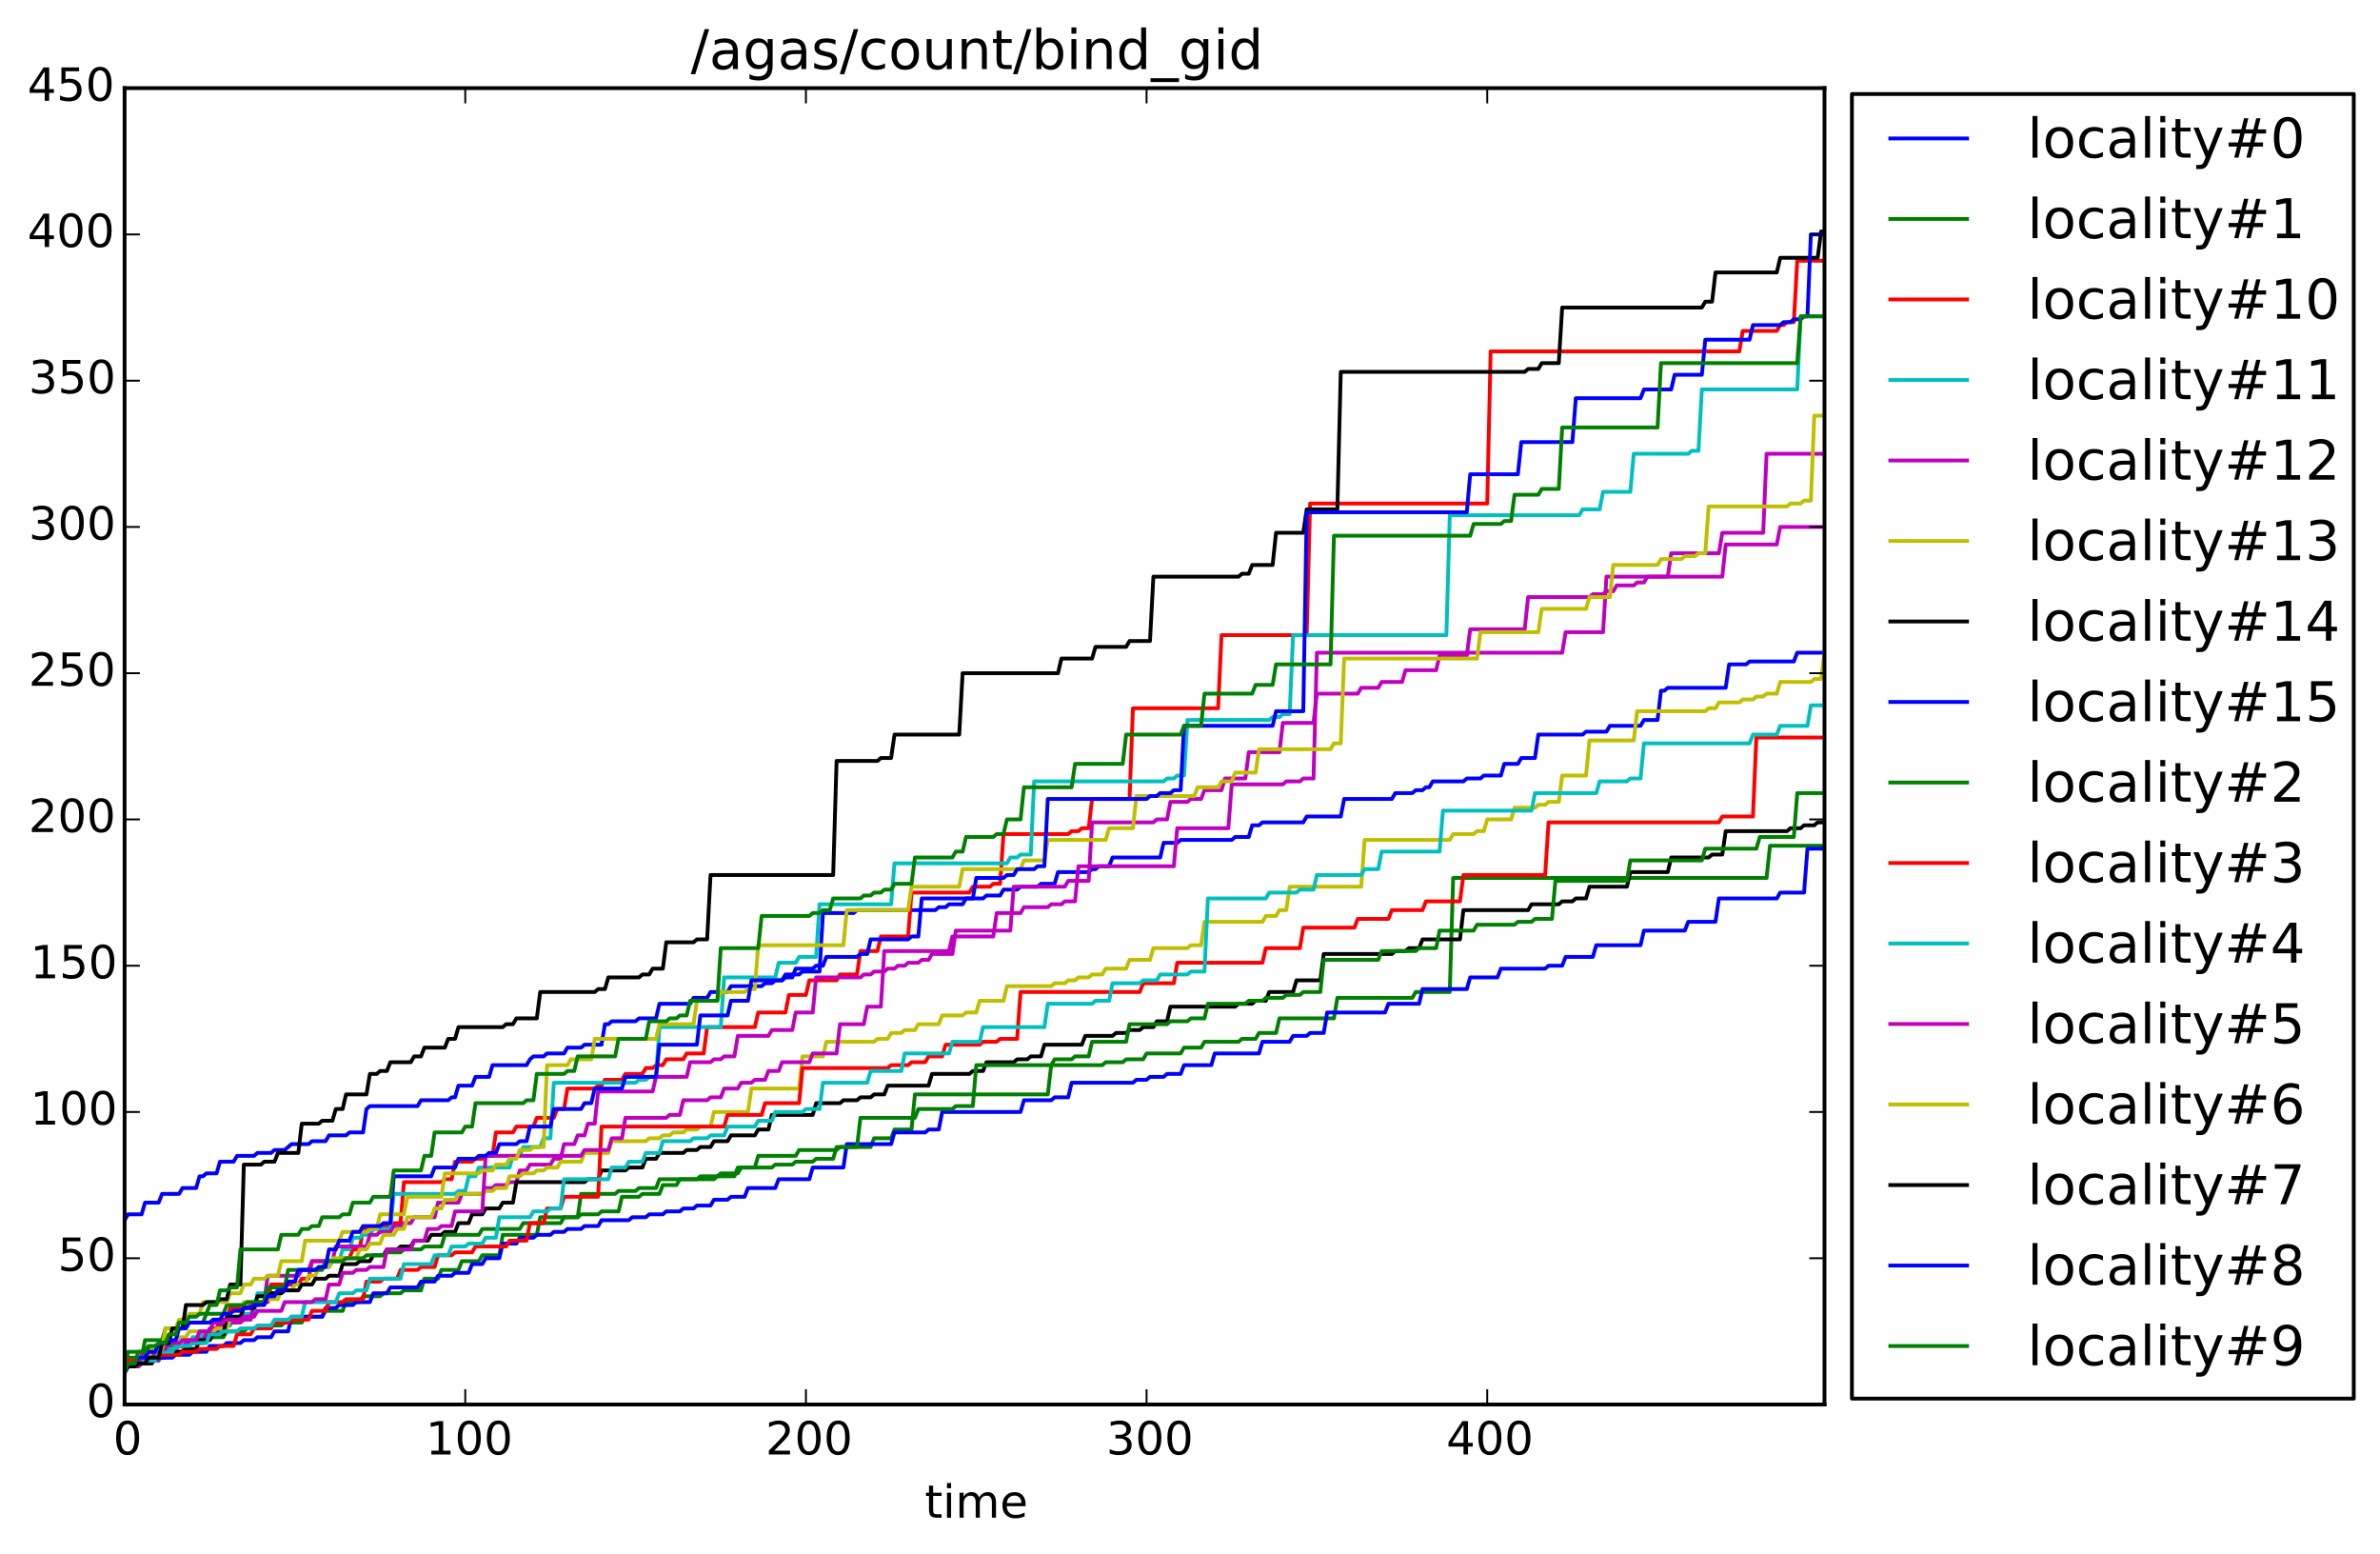 <?xml version="1.0" encoding="utf-8" standalone="no"?>
<!DOCTYPE svg PUBLIC "-//W3C//DTD SVG 1.1//EN"
  "http://www.w3.org/Graphics/SVG/1.1/DTD/svg11.dtd">
<!-- Created with matplotlib (http://matplotlib.org/) -->
<svg height="408pt" version="1.1" viewBox="0 0 625 408" width="625pt" xmlns="http://www.w3.org/2000/svg" xmlns:xlink="http://www.w3.org/1999/xlink">
 <defs>
  <style type="text/css">
*{stroke-linecap:butt;stroke-linejoin:round;}
  </style>
 </defs>
 <g id="figure_1">
  <g id="patch_1">
   <path d="
M0 408.169
L625.31 408.169
L625.31 0
L0 0
z
" style="fill:#ffffff;"/>
  </g>
  <g id="axes_1">
   <g id="patch_2">
    <path d="
M32.721 368.742
L479.121 368.742
L479.121 23.142
L32.721 23.142
z
" style="fill:#ffffff;"/>
   </g>
   <g id="line2d_1">
    <path clip-path="url(#p06e4a5890f)" d="
M32.721 320.358
L33.616 318.822
L37.194 318.822
L38.089 315.75
L41.667 315.75
L42.562 313.446
L47.035 313.446
L47.929 311.91
L51.508 311.91
L52.402 308.838
L53.297 308.838
L54.191 308.07
L56.875 308.07
L57.77 304.998
L61.348 304.998
L62.243 303.462
L66.716 303.462
L67.61 302.694
L71.189 302.694
L72.083 301.926
L74.767 301.926
L76.556 300.39
L81.029 300.39
L81.924 299.622
L85.502 299.622
L86.397 298.086
L90.87 298.086
L91.764 297.318
L95.343 297.318
L96.237 291.174
L97.132 290.406
L109.656 290.406
L110.551 288.87
L117.707 288.87
L118.602 288.102
L119.496 288.102
L120.391 285.03
L123.969 285.03
L124.864 282.726
L128.442 282.726
L129.337 279.654
L138.283 279.654
L139.177 278.118
L140.072 277.35
L142.756 277.35
L143.65 276.582
L148.123 276.582
L149.018 275.046
L152.596 275.046
L153.491 274.278
L157.964 274.278
L158.858 268.902
L159.753 268.902
L160.648 268.134
L166.91 268.134
L167.804 267.366
L172.277 267.366
L173.172 263.526
L181.223 263.526
L182.118 261.99
L185.696 261.99
L186.591 260.454
L191.064 260.454
L191.958 258.918
L200.009 258.918
L200.904 258.15
L202.693 258.15
L203.588 257.382
L205.377 257.382
L206.272 255.846
L209.85 255.846
L210.744 255.078
L215.217 255.078
L216.112 239.718
L224.163 239.718
L225.058 238.95
L245.633 238.95
L246.528 238.182
L248.317 238.182
L249.212 237.414
L252.79 237.414
L253.685 235.878
L258.158 235.878
L259.052 235.11
L262.631 235.11
L263.525 233.574
L267.104 233.574
L267.998 232.806
L272.471 232.806
L273.366 232.038
L276.944 232.038
L277.839 228.966
L285.89 228.966
L286.785 228.198
L287.679 228.198
L288.574 227.43
L291.258 227.43
L292.152 225.126
L304.676 225.126
L305.571 221.286
L309.149 221.286
L310.044 220.518
L323.463 220.518
L324.357 219.75
L327.936 219.75
L328.83 216.678
L330.619 216.678
L331.514 215.91
L342.249 215.91
L343.144 214.374
L352.09 214.374
L352.984 209.766
L365.508 209.766
L366.403 208.23
L370.876 208.23
L371.771 207.462
L373.56 207.462
L374.454 206.694
L375.349 206.694
L376.243 205.158
L384.295 205.158
L385.189 204.39
L388.768 204.39
L389.662 203.622
L394.135 203.622
L395.03 200.55
L398.608 200.55
L399.503 199.014
L403.081 199.014
L403.976 192.87
L415.605 192.87
L416.5 192.102
L421.868 192.102
L422.762 190.566
L430.813 190.566
L431.708 189.03
L435.286 189.03
L436.181 181.35
L437.076 181.35
L437.97 180.582
L453.178 180.582
L454.073 174.438
L458.546 174.438
L459.44 173.67
L471.07 173.67
L471.965 171.366
L479.121 171.366
L479.121 171.366" style="fill:none;stroke:#0000ff;stroke-linecap:square;"/>
   </g>
   <g id="line2d_2">
    <path clip-path="url(#p06e4a5890f)" d="
M32.721 360.294
L33.616 354.918
L37.194 354.918
L38.089 354.15
L42.562 354.15
L43.456 353.382
L47.929 353.382
L48.824 352.614
L53.297 352.614
L54.191 351.078
L58.664 351.078
L59.559 349.542
L64.032 349.542
L64.927 348.774
L68.505 348.774
L69.399 348.006
L73.872 348.006
L74.767 347.238
L79.24 347.238
L80.135 345.702
L84.607 345.702
L85.502 344.166
L89.975 344.166
L90.87 341.862
L94.448 341.862
L95.343 340.326
L99.815 340.326
L100.71 339.558
L105.183 339.558
L106.078 338.79
L110.551 338.79
L111.445 335.718
L115.023 335.718
L115.918 333.414
L120.391 333.414
L121.286 331.11
L125.759 331.11
L126.653 329.574
L131.126 329.574
L132.021 324.198
L140.967 324.198
L141.861 319.59
L151.702 319.59
L152.596 313.446
L161.542 313.446
L162.437 312.678
L166.91 312.678
L167.804 311.91
L172.277 311.91
L173.172 309.606
L187.485 309.606
L188.38 308.838
L192.853 308.838
L193.747 306.534
L202.693 306.534
L203.588 305.766
L208.061 305.766
L208.955 304.998
L213.428 304.998
L214.323 304.23
L218.796 304.23
L219.69 301.158
L228.636 301.158
L229.531 298.854
L234.004 298.854
L234.898 296.55
L239.371 296.55
L240.266 287.334
L275.155 287.334
L276.05 279.654
L289.468 279.654
L290.363 278.886
L294.836 278.886
L295.73 278.118
L300.203 278.118
L301.098 276.582
L310.044 276.582
L310.938 275.046
L315.411 275.046
L316.306 273.51
L325.252 273.51
L326.147 272.742
L329.725 272.742
L330.619 271.206
L335.092 271.206
L335.987 267.366
L350.3 267.366
L351.195 261.99
L370.876 261.99
L371.771 260.454
L380.716 260.454
L381.611 230.502
L463.913 230.502
L464.808 222.054
L479.121 222.054
L479.121 222.054" style="fill:none;stroke:#008000;stroke-linecap:square;"/>
   </g>
   <g id="line2d_3">
    <path clip-path="url(#p06e4a5890f)" d="
M32.721 360.294
L33.616 357.99
L35.405 357.99
L36.3 356.454
L38.089 356.454
L38.983 355.686
L40.773 355.686
L41.667 354.918
L43.456 354.918
L44.351 354.15
L46.14 354.15
L47.035 353.382
L48.824 353.382
L49.718 351.846
L51.508 351.846
L52.402 350.31
L54.191 350.31
L55.086 348.774
L56.875 348.774
L57.77 346.47
L59.559 346.47
L60.453 343.398
L64.927 343.398
L65.821 342.63
L67.61 342.63
L68.505 341.862
L70.294 341.862
L71.189 337.254
L78.345 337.254
L79.24 335.718
L81.029 335.718
L81.924 331.11
L89.08 331.11
L89.975 330.342
L91.764 330.342
L92.659 328.038
L94.448 328.038
L95.343 322.662
L99.815 322.662
L100.71 321.894
L102.499 321.894
L103.394 321.126
L105.183 321.126
L106.078 310.374
L115.918 310.374
L116.813 309.606
L118.602 309.606
L119.496 304.998
L123.969 304.998
L124.864 304.23
L126.653 304.23
L127.548 303.462
L129.337 303.462
L130.231 297.318
L134.704 297.318
L135.599 295.782
L140.072 295.782
L140.967 293.478
L145.439 293.478
L146.334 291.174
L148.123 291.174
L149.018 285.798
L156.175 285.798
L157.069 285.03
L157.964 285.03
L158.858 283.494
L163.331 283.494
L164.226 281.958
L168.699 281.958
L169.593 280.422
L171.383 280.422
L172.277 279.654
L174.066 279.654
L174.961 278.118
L179.434 278.118
L180.328 276.582
L184.801 276.582
L185.696 269.67
L198.22 269.67
L199.115 265.83
L206.272 265.83
L207.166 261.222
L211.639 261.222
L212.534 257.382
L219.69 257.382
L220.585 255.846
L225.058 255.846
L225.953 249.702
L230.425 249.702
L231.32 245.862
L238.477 245.862
L239.371 234.342
L254.579 234.342
L255.474 232.806
L259.947 232.806
L260.841 232.038
L262.631 232.038
L263.525 218.982
L280.522 218.982
L281.417 218.214
L283.206 218.214
L284.101 217.446
L285.89 217.446
L286.785 209.766
L296.625 209.766
L297.52 185.958
L319.884 185.958
L320.779 166.758
L343.144 166.758
L344.038 132.198
L390.557 132.198
L391.452 92.262
L456.757 92.262
L457.651 86.886
L466.597 86.886
L467.492 85.35
L468.386 85.35
L469.281 84.582
L471.07 84.582
L471.965 68.454
L479.121 68.454
L479.121 68.454" style="fill:none;stroke:#ff0000;stroke-linecap:square;"/>
   </g>
   <g id="line2d_4">
    <path clip-path="url(#p06e4a5890f)" d="
M32.721 360.294
L33.616 358.758
L35.405 358.758
L36.3 357.99
L38.089 357.99
L38.983 357.222
L40.773 357.222
L41.667 355.686
L43.456 355.686
L44.351 354.15
L46.14 354.15
L47.035 352.614
L49.718 352.614
L50.613 351.078
L52.402 351.078
L53.297 350.31
L55.086 350.31
L55.981 349.542
L57.77 349.542
L58.664 348.006
L60.453 348.006
L61.348 345.702
L63.137 345.702
L64.032 344.934
L66.716 344.934
L67.61 339.558
L72.083 339.558
L72.978 338.79
L74.767 338.79
L75.662 336.486
L77.451 336.486
L78.345 333.414
L83.713 333.414
L84.607 332.646
L86.397 332.646
L87.291 331.11
L89.08 331.11
L89.975 328.038
L91.764 328.038
L92.659 324.966
L94.448 324.966
L95.343 324.198
L97.132 324.198
L98.026 322.662
L102.499 322.662
L103.394 313.446
L119.496 313.446
L120.391 312.678
L122.18 312.678
L123.075 308.838
L124.864 308.838
L125.759 306.534
L133.81 306.534
L134.704 303.462
L136.494 303.462
L137.388 301.158
L141.861 301.158
L142.756 298.854
L144.545 298.854
L145.439 284.262
L166.91 284.262
L167.804 283.494
L169.593 283.494
L170.488 282.726
L172.277 282.726
L173.172 269.67
L189.274 269.67
L190.169 256.614
L203.588 256.614
L204.482 252.774
L208.955 252.774
L209.85 251.238
L214.323 251.238
L215.217 237.414
L234.004 237.414
L234.898 226.662
L264.42 226.662
L265.314 225.126
L267.104 225.126
L267.998 224.358
L270.682 224.358
L271.577 205.158
L305.571 205.158
L306.466 204.39
L308.255 204.39
L309.149 203.622
L310.938 203.622
L311.833 189.03
L333.303 189.03
L334.198 188.262
L335.987 188.262
L336.882 187.494
L338.671 187.494
L339.565 166.758
L379.822 166.758
L380.716 135.27
L414.711 135.27
L415.605 133.734
L420.078 133.734
L420.973 129.126
L428.13 129.126
L429.024 119.142
L443.338 119.142
L444.232 118.374
L446.021 118.374
L446.916 102.246
L471.965 102.246
L472.859 83.046
L479.121 83.046
L479.121 83.046" style="fill:none;stroke:#00bfbf;stroke-linecap:square;"/>
   </g>
   <g id="line2d_5">
    <path clip-path="url(#p06e4a5890f)" d="
M32.721 360.294
L33.616 358.758
L35.405 358.758
L36.3 357.99
L38.089 357.99
L38.983 357.222
L41.667 357.222
L42.562 355.686
L44.351 355.686
L45.245 354.918
L47.929 354.918
L48.824 352.614
L50.613 352.614
L51.508 351.846
L53.297 351.846
L54.191 350.31
L56.875 350.31
L57.77 348.006
L59.559 348.006
L60.453 347.238
L63.137 347.238
L64.032 346.47
L65.821 346.47
L66.716 341.862
L69.399 341.862
L70.294 334.95
L78.345 334.95
L79.24 333.414
L81.029 333.414
L81.924 331.11
L87.291 331.11
L88.186 327.27
L96.237 327.27
L97.132 324.198
L98.921 324.198
L99.815 323.43
L102.499 323.43
L103.394 321.894
L105.183 321.894
L106.078 321.126
L107.867 321.126
L108.761 319.59
L114.129 319.59
L115.023 315.75
L120.391 315.75
L121.286 313.446
L126.653 313.446
L127.548 311.91
L129.337 311.91
L130.231 311.142
L132.915 311.142
L133.81 310.374
L135.599 310.374
L136.494 307.302
L138.283 307.302
L139.177 305.766
L144.545 305.766
L145.439 304.23
L147.229 304.23
L148.123 300.39
L150.807 300.39
L151.702 298.086
L153.491 298.086
L154.385 295.014
L156.175 295.014
L157.069 286.566
L171.383 286.566
L172.277 282.726
L180.328 282.726
L181.223 278.886
L186.591 278.886
L187.485 278.118
L189.274 278.118
L190.169 277.35
L192.853 277.35
L193.747 271.974
L201.799 271.974
L202.693 270.438
L208.061 270.438
L208.955 265.83
L213.428 265.83
L214.323 256.614
L225.953 256.614
L226.847 255.846
L228.636 255.846
L229.531 255.078
L232.215 255.078
L233.109 254.31
L234.898 254.31
L235.793 253.542
L237.582 253.542
L238.477 252.774
L241.161 252.774
L242.055 252.006
L243.844 252.006
L244.739 250.47
L250.106 250.47
L251.001 244.326
L265.314 244.326
L266.209 232.806
L279.628 232.806
L280.522 231.27
L285.89 231.27
L286.785 215.91
L302.887 215.91
L303.782 215.142
L306.466 215.142
L307.36 210.534
L311.833 210.534
L312.728 209.766
L315.411 209.766
L316.306 207.462
L320.779 207.462
L321.674 204.39
L327.041 204.39
L327.936 197.478
L335.987 197.478
L336.882 189.798
L344.933 189.798
L345.827 182.118
L356.563 182.118
L357.457 180.582
L361.93 180.582
L362.825 179.046
L368.192 179.046
L369.087 175.974
L377.138 175.974
L378.033 172.134
L385.189 172.134
L386.084 165.222
L400.397 165.222
L401.292 156.774
L417.395 156.774
L418.289 156.006
L420.973 156.006
L421.868 155.238
L423.657 155.238
L424.551 153.702
L429.024 153.702
L429.919 152.934
L431.708 152.934
L432.603 151.398
L437.97 151.398
L438.865 145.254
L451.389 145.254
L452.284 139.878
L463.019 139.878
L463.913 119.142
L479.121 119.142
L479.121 119.142" style="fill:none;stroke:#bf00bf;stroke-linecap:square;"/>
   </g>
   <g id="line2d_6">
    <path clip-path="url(#p06e4a5890f)" d="
M32.721 360.294
L33.616 358.758
L35.405 358.758
L36.3 356.454
L38.983 356.454
L39.878 354.918
L42.562 354.918
L43.456 352.614
L46.14 352.614
L47.035 351.078
L48.824 351.078
L49.718 349.542
L55.981 349.542
L56.875 348.774
L59.559 348.774
L60.453 346.47
L63.137 346.47
L64.032 341.862
L69.399 341.862
L70.294 341.094
L72.978 341.094
L73.872 338.79
L76.556 338.79
L77.451 337.254
L80.135 337.254
L81.029 334.95
L82.818 334.95
L83.713 332.646
L86.397 332.646
L87.291 330.342
L93.553 330.342
L94.448 328.038
L96.237 328.038
L97.132 326.502
L99.815 326.502
L100.71 324.198
L103.394 324.198
L104.288 322.662
L106.078 322.662
L106.972 319.59
L113.234 319.59
L114.129 317.286
L115.918 317.286
L116.813 314.982
L119.496 314.982
L120.391 313.446
L126.653 313.446
L127.548 312.678
L129.337 312.678
L130.231 311.91
L132.915 311.91
L133.81 308.838
L136.494 308.838
L137.388 308.07
L140.072 308.07
L140.967 307.302
L142.756 307.302
L143.65 306.534
L146.334 306.534
L147.229 304.998
L152.596 304.998
L153.491 302.694
L159.753 302.694
L160.648 299.622
L169.593 299.622
L170.488 298.854
L173.172 298.854
L174.066 298.086
L175.856 298.086
L176.75 297.318
L179.434 297.318
L180.328 296.55
L183.012 296.55
L183.907 295.782
L186.591 295.782
L187.485 291.942
L196.431 291.942
L197.326 285.798
L209.85 285.798
L210.744 277.35
L216.112 277.35
L217.007 273.51
L229.531 273.51
L230.425 272.742
L233.109 272.742
L234.004 271.206
L236.688 271.206
L237.582 270.438
L240.266 270.438
L241.161 268.902
L246.528 268.902
L247.423 266.598
L252.79 266.598
L253.685 265.83
L256.369 265.83
L257.263 262.758
L263.525 262.758
L264.42 258.918
L276.05 258.918
L276.944 258.15
L279.628 258.15
L280.522 257.382
L282.312 257.382
L283.206 256.614
L285.89 256.614
L286.785 255.846
L289.468 255.846
L290.363 254.31
L295.73 254.31
L296.625 252.006
L301.993 252.006
L302.887 248.934
L311.833 248.934
L312.728 248.166
L315.411 248.166
L316.306 242.022
L331.514 242.022
L332.409 240.486
L335.092 240.486
L335.987 238.95
L337.776 238.95
L338.671 232.806
L357.457 232.806
L358.352 220.518
L380.716 220.518
L381.611 218.982
L386.979 218.982
L387.873 218.214
L389.662 218.214
L390.557 215.142
L396.819 215.142
L397.714 212.07
L403.081 212.07
L403.976 211.302
L405.765 211.302
L406.66 210.534
L409.343 210.534
L410.238 203.622
L416.5 203.622
L417.395 194.406
L429.024 194.406
L429.919 186.726
L447.811 186.726
L448.705 185.958
L450.494 185.958
L451.389 184.422
L456.757 184.422
L457.651 183.654
L460.335 183.654
L461.229 182.886
L463.019 182.886
L463.913 182.118
L466.597 182.118
L467.492 179.046
L475.543 179.046
L476.437 178.278
L478.227 178.278
L479.121 171.366
L479.121 171.366" style="fill:none;stroke:#bfbf00;stroke-linecap:square;"/>
   </g>
   <g id="line2d_7">
    <path clip-path="url(#p06e4a5890f)" d="
M32.721 360.294
L33.616 358.758
L36.3 358.758
L37.194 357.99
L39.878 357.99
L40.773 356.454
L43.456 356.454
L44.351 354.918
L47.929 354.918
L48.824 354.15
L51.508 354.15
L52.402 351.846
L55.086 351.846
L55.981 350.31
L58.664 350.31
L59.559 345.702
L63.137 345.702
L64.032 343.398
L66.716 343.398
L67.61 340.326
L70.294 340.326
L71.189 339.558
L73.872 339.558
L74.767 338.79
L78.345 338.79
L79.24 337.254
L81.924 337.254
L82.818 335.718
L85.502 335.718
L86.397 334.95
L89.08 334.95
L89.975 331.878
L93.553 331.878
L94.448 331.11
L97.132 331.11
L98.026 329.574
L100.71 329.574
L101.605 328.038
L104.288 328.038
L105.183 327.27
L107.867 327.27
L108.761 325.734
L112.34 325.734
L113.234 324.198
L115.918 324.198
L116.813 323.43
L119.496 323.43
L120.391 321.126
L123.075 321.126
L123.969 318.822
L126.653 318.822
L127.548 317.286
L131.126 317.286
L132.021 315.75
L134.704 315.75
L135.599 310.374
L153.491 310.374
L154.385 309.606
L157.069 309.606
L157.964 307.302
L164.226 307.302
L165.12 306.534
L168.699 306.534
L169.593 304.23
L172.277 304.23
L173.172 302.694
L179.434 302.694
L180.328 301.926
L183.012 301.926
L183.907 301.158
L186.591 301.158
L187.485 299.622
L191.064 299.622
L191.958 298.086
L198.22 298.086
L199.115 296.55
L201.799 296.55
L202.693 292.71
L213.428 292.71
L214.323 289.638
L220.585 289.638
L221.48 288.87
L225.058 288.87
L225.953 288.102
L228.636 288.102
L229.531 287.334
L232.215 287.334
L233.109 285.03
L243.844 285.03
L244.739 281.958
L254.579 281.958
L255.474 281.19
L258.158 281.19
L259.052 278.886
L266.209 278.886
L267.104 278.118
L269.787 278.118
L270.682 277.35
L273.366 277.35
L274.26 274.278
L284.101 274.278
L284.995 271.974
L292.152 271.974
L293.047 271.206
L295.73 271.206
L296.625 270.438
L299.309 270.438
L300.203 269.67
L302.887 269.67
L303.782 268.134
L306.466 268.134
L307.36 264.294
L324.357 264.294
L325.252 263.526
L328.83 263.526
L329.725 262.758
L332.409 262.758
L333.303 260.454
L339.565 260.454
L340.46 257.382
L346.722 257.382
L347.617 250.47
L365.508 250.47
L366.403 249.702
L369.087 249.702
L369.981 248.934
L372.665 248.934
L373.56 246.63
L383.4 246.63
L384.295 238.95
L401.292 238.95
L402.187 237.414
L409.343 237.414
L410.238 236.646
L412.922 236.646
L413.816 235.878
L416.5 235.878
L417.395 232.806
L427.235 232.806
L428.13 228.966
L437.97 228.966
L438.865 225.126
L448.705 225.126
L449.6 224.358
L452.284 224.358
L453.178 218.214
L469.281 218.214
L470.175 217.446
L472.859 217.446
L473.754 216.678
L476.437 216.678
L477.332 215.91
L479.121 215.91
L479.121 215.91" style="fill:none;stroke:#000000;stroke-linecap:square;"/>
   </g>
   <g id="line2d_8">
    <path clip-path="url(#p06e4a5890f)" d="
M32.721 360.294
L33.616 357.99
L36.3 357.99
L37.194 357.222
L40.773 357.222
L41.667 356.454
L45.245 356.454
L46.14 355.686
L49.718 355.686
L50.613 354.918
L54.191 354.918
L55.086 353.382
L58.664 353.382
L59.559 352.614
L63.137 352.614
L64.032 351.846
L66.716 351.846
L67.61 351.078
L71.189 351.078
L72.083 349.542
L75.662 349.542
L76.556 345.702
L84.607 345.702
L85.502 343.398
L88.186 343.398
L89.08 342.63
L92.659 342.63
L93.553 341.862
L97.132 341.862
L98.026 339.558
L101.605 339.558
L102.499 338.022
L109.656 338.022
L110.551 336.486
L114.129 336.486
L115.023 334.95
L118.602 334.95
L119.496 334.182
L123.075 334.182
L123.969 331.878
L126.653 331.878
L127.548 330.342
L131.126 330.342
L132.021 326.502
L135.599 326.502
L136.494 324.966
L140.072 324.966
L140.967 324.198
L144.545 324.198
L145.439 323.43
L148.123 323.43
L149.018 322.662
L152.596 322.662
L153.491 321.894
L157.069 321.894
L157.964 320.358
L165.12 320.358
L166.015 319.59
L169.593 319.59
L170.488 318.822
L174.066 318.822
L174.961 318.054
L178.539 318.054
L179.434 317.286
L182.118 317.286
L183.012 316.518
L186.591 316.518
L187.485 314.982
L191.064 314.982
L191.958 314.214
L195.536 314.214
L196.431 311.91
L203.588 311.91
L204.482 309.606
L212.534 309.606
L213.428 306.534
L221.48 306.534
L222.374 300.39
L234.004 300.39
L234.898 297.318
L242.95 297.318
L243.844 296.55
L246.528 296.55
L247.423 291.942
L267.998 291.942
L268.893 288.87
L276.05 288.87
L276.944 288.102
L280.522 288.102
L281.417 284.262
L297.52 284.262
L298.414 283.494
L301.098 283.494
L301.993 282.726
L305.571 282.726
L306.466 281.958
L310.044 281.958
L310.938 279.654
L318.095 279.654
L318.99 276.582
L330.619 276.582
L331.514 273.51
L338.671 273.51
L339.565 271.974
L343.144 271.974
L344.038 271.206
L347.617 271.206
L348.511 265.83
L363.719 265.83
L364.614 263.526
L372.665 263.526
L373.56 259.686
L385.189 259.686
L386.084 256.614
L393.241 256.614
L394.135 254.31
L405.765 254.31
L406.66 253.542
L410.238 253.542
L411.132 251.238
L418.289 251.238
L419.184 248.166
L430.813 248.166
L431.708 244.326
L442.443 244.326
L443.338 242.022
L450.494 242.022
L451.389 235.878
L466.597 235.878
L467.492 234.342
L473.754 234.342
L474.648 222.822
L479.121 222.822
L479.121 222.822" style="fill:none;stroke:#0000ff;stroke-linecap:square;"/>
   </g>
   <g id="line2d_9">
    <path clip-path="url(#p06e4a5890f)" d="
M32.721 360.294
L33.616 356.454
L37.194 356.454
L38.089 351.846
L42.562 351.846
L43.456 348.774
L47.929 348.774
L48.824 347.238
L53.297 347.238
L54.191 344.934
L58.664 344.934
L59.559 342.63
L64.032 342.63
L64.927 341.862
L69.399 341.862
L70.294 338.022
L74.767 338.022
L75.662 333.414
L84.607 333.414
L85.502 331.11
L89.975 331.11
L90.87 330.342
L95.343 330.342
L96.237 329.574
L100.71 329.574
L101.605 328.806
L105.183 328.806
L106.078 328.038
L110.551 328.038
L111.445 327.27
L115.918 327.27
L116.813 324.198
L125.759 324.198
L126.653 322.662
L136.494 322.662
L137.388 321.126
L147.229 321.126
L148.123 319.59
L151.702 319.59
L152.596 318.822
L157.069 318.822
L157.964 318.054
L162.437 318.054
L163.331 314.214
L167.804 314.214
L168.699 313.446
L173.172 313.446
L174.066 311.142
L177.645 311.142
L178.539 309.606
L183.012 309.606
L183.907 308.838
L188.38 308.838
L189.274 308.07
L193.747 308.07
L194.642 306.534
L198.22 306.534
L199.115 303.462
L208.955 303.462
L209.85 301.926
L219.69 301.926
L220.585 301.158
L225.058 301.158
L225.953 293.478
L240.266 293.478
L241.161 291.174
L250.106 291.174
L251.001 290.406
L255.474 290.406
L256.369 279.654
L276.05 279.654
L276.944 278.118
L281.417 278.118
L282.312 277.35
L285.89 277.35
L286.785 273.51
L295.73 273.51
L296.625 268.902
L306.466 268.902
L307.36 268.134
L311.833 268.134
L312.728 267.366
L316.306 267.366
L317.201 263.526
L327.041 263.526
L327.936 262.758
L331.514 262.758
L332.409 261.99
L336.882 261.99
L337.776 261.222
L341.355 261.222
L342.249 260.454
L346.722 260.454
L347.617 252.006
L361.93 252.006
L362.825 249.702
L371.771 249.702
L372.665 248.934
L377.138 248.934
L378.033 244.326
L386.979 244.326
L387.873 242.79
L397.714 242.79
L398.608 242.022
L402.187 242.022
L403.081 241.254
L407.554 241.254
L408.449 231.27
L427.235 231.27
L428.13 225.894
L446.916 225.894
L447.811 222.822
L461.229 222.822
L462.124 219.75
L471.07 219.75
L471.965 208.23
L479.121 208.23
L479.121 208.23" style="fill:none;stroke:#008000;stroke-linecap:square;"/>
   </g>
   <g id="line2d_10">
    <path clip-path="url(#p06e4a5890f)" d="
M32.721 360.294
L33.616 357.222
L37.194 357.222
L38.089 356.454
L41.667 356.454
L42.562 355.686
L47.035 355.686
L47.929 354.918
L51.508 354.918
L52.402 354.15
L56.875 354.15
L57.77 353.382
L61.348 353.382
L62.243 350.31
L65.821 350.31
L66.716 348.774
L71.189 348.774
L72.083 347.238
L75.662 347.238
L76.556 346.47
L81.029 346.47
L81.924 344.166
L85.502 344.166
L86.397 341.862
L89.975 341.862
L90.87 341.094
L95.343 341.094
L96.237 336.486
L99.815 336.486
L100.71 335.718
L104.288 335.718
L105.183 333.414
L109.656 333.414
L110.551 332.646
L114.129 332.646
L115.023 329.574
L118.602 329.574
L119.496 328.806
L123.969 328.806
L124.864 327.27
L132.915 327.27
L133.81 325.734
L138.283 325.734
L139.177 321.126
L142.756 321.126
L143.65 317.286
L147.229 317.286
L148.123 314.214
L157.069 314.214
L157.964 295.782
L190.169 295.782
L191.064 292.71
L200.009 292.71
L200.904 289.638
L209.85 289.638
L210.744 280.422
L233.109 280.422
L234.004 279.654
L238.477 279.654
L239.371 278.886
L242.95 278.886
L243.844 277.35
L247.423 277.35
L248.317 274.278
L257.263 274.278
L258.158 273.51
L261.736 273.51
L262.631 272.742
L267.104 272.742
L267.998 260.454
L299.309 260.454
L300.203 258.15
L308.255 258.15
L309.149 252.774
L331.514 252.774
L332.409 248.934
L341.355 248.934
L342.249 243.558
L355.668 243.558
L356.563 241.254
L364.614 241.254
L365.508 238.95
L373.56 238.95
L374.454 236.646
L383.4 236.646
L384.295 229.734
L405.765 229.734
L406.66 215.91
L451.389 215.91
L452.284 214.374
L460.335 214.374
L461.229 193.638
L479.121 193.638
L479.121 193.638" style="fill:none;stroke:#ff0000;stroke-linecap:square;"/>
   </g>
   <g id="line2d_11">
    <path clip-path="url(#p06e4a5890f)" d="
M32.721 360.294
L33.616 358.758
L36.3 358.758
L37.194 357.222
L40.773 357.222
L41.667 354.918
L45.245 354.918
L46.14 353.382
L49.718 353.382
L50.613 352.614
L54.191 352.614
L55.086 350.31
L57.77 350.31
L58.664 349.542
L62.243 349.542
L63.137 348.774
L66.716 348.774
L67.61 348.006
L71.189 348.006
L72.083 346.47
L75.662 346.47
L76.556 345.702
L79.24 345.702
L80.135 341.862
L88.186 341.862
L89.08 339.558
L92.659 339.558
L93.553 338.79
L96.237 338.79
L97.132 335.718
L105.183 335.718
L106.078 331.878
L113.234 331.878
L114.129 329.574
L117.707 329.574
L118.602 327.27
L122.18 327.27
L123.075 326.502
L126.653 326.502
L127.548 324.966
L130.231 324.966
L131.126 319.59
L139.177 319.59
L140.072 318.054
L143.65 318.054
L144.545 317.286
L147.229 317.286
L148.123 309.606
L159.753 309.606
L160.648 306.534
L164.226 306.534
L165.12 304.998
L168.699 304.998
L169.593 302.694
L173.172 302.694
L174.066 299.622
L181.223 299.622
L182.118 298.854
L185.696 298.854
L186.591 298.086
L190.169 298.086
L191.064 295.782
L198.22 295.782
L199.115 294.246
L202.693 294.246
L203.588 291.942
L210.744 291.942
L211.639 291.174
L215.217 291.174
L216.112 284.262
L227.742 284.262
L228.636 281.19
L236.688 281.19
L237.582 276.582
L249.212 276.582
L250.106 273.51
L257.263 273.51
L258.158 269.67
L274.26 269.67
L275.155 263.526
L286.785 263.526
L287.679 262.758
L291.258 262.758
L292.152 258.15
L299.309 258.15
L300.203 257.382
L303.782 257.382
L304.676 255.846
L311.833 255.846
L312.728 255.078
L316.306 255.078
L317.201 235.878
L332.409 235.878
L333.303 234.342
L340.46 234.342
L341.355 233.574
L344.933 233.574
L345.827 229.734
L357.457 229.734
L358.352 228.198
L361.93 228.198
L362.825 223.59
L378.033 223.59
L378.927 212.838
L402.187 212.838
L403.081 208.23
L419.184 208.23
L420.078 205.158
L427.235 205.158
L428.13 204.39
L430.813 204.39
L431.708 195.174
L459.44 195.174
L460.335 192.87
L466.597 192.87
L467.492 190.566
L474.648 190.566
L475.543 185.19
L479.121 185.19
L479.121 185.19" style="fill:none;stroke:#00bfbf;stroke-linecap:square;"/>
   </g>
   <g id="line2d_12">
    <path clip-path="url(#p06e4a5890f)" d="
M32.721 360.294
L33.616 358.758
L36.3 358.758
L37.194 355.686
L39.878 355.686
L40.773 354.15
L43.456 354.15
L44.351 352.614
L47.035 352.614
L47.929 351.846
L51.508 351.846
L52.402 349.542
L55.086 349.542
L55.981 347.238
L58.664 347.238
L59.559 346.47
L63.137 346.47
L64.032 345.702
L66.716 345.702
L67.61 344.166
L73.872 344.166
L74.767 341.862
L81.924 341.862
L82.818 341.094
L85.502 341.094
L86.397 337.254
L89.08 337.254
L89.975 334.182
L92.659 334.182
L93.553 333.414
L96.237 333.414
L97.132 332.646
L100.71 332.646
L101.605 328.038
L107.867 328.038
L108.761 325.734
L111.445 325.734
L112.34 322.662
L115.023 322.662
L115.918 321.894
L118.602 321.894
L119.496 318.054
L126.653 318.054
L127.548 303.462
L152.596 303.462
L153.491 301.926
L159.753 301.926
L160.648 298.854
L163.331 298.854
L164.226 293.478
L174.961 293.478
L175.856 292.71
L178.539 292.71
L179.434 288.87
L185.696 288.87
L186.591 288.102
L189.274 288.102
L190.169 285.798
L193.747 285.798
L194.642 284.262
L197.326 284.262
L198.22 283.494
L200.904 283.494
L201.799 281.19
L204.482 281.19
L205.377 278.886
L212.534 278.886
L213.428 276.582
L219.69 276.582
L220.585 268.902
L226.847 268.902
L227.742 264.294
L231.32 264.294
L232.215 249.702
L249.212 249.702
L250.106 245.862
L260.841 245.862
L261.736 239.718
L267.998 239.718
L268.893 238.182
L275.155 238.182
L276.05 237.414
L278.733 237.414
L279.628 236.646
L282.312 236.646
L283.206 227.43
L308.255 227.43
L309.149 217.446
L322.568 217.446
L323.463 205.926
L336.882 205.926
L337.776 205.158
L341.355 205.158
L342.249 204.39
L344.933 204.39
L345.827 171.366
L410.238 171.366
L411.132 165.99
L420.973 165.99
L421.868 151.398
L452.284 151.398
L453.178 142.95
L466.597 142.95
L467.492 138.342
L479.121 138.342
L479.121 138.342" style="fill:none;stroke:#bf00bf;stroke-linecap:square;"/>
   </g>
   <g id="line2d_13">
    <path clip-path="url(#p06e4a5890f)" d="
M32.721 360.294
L33.616 357.99
L35.405 357.99
L36.3 356.454
L38.983 356.454
L39.878 354.15
L42.562 354.15
L43.456 348.774
L46.14 348.774
L47.035 346.47
L48.824 346.47
L49.718 344.934
L52.402 344.934
L53.297 341.862
L59.559 341.862
L60.453 339.558
L63.137 339.558
L64.032 337.254
L65.821 337.254
L66.716 335.718
L69.399 335.718
L70.294 334.95
L72.978 334.95
L73.872 331.11
L79.24 331.11
L80.135 325.734
L89.08 325.734
L89.975 323.43
L96.237 323.43
L97.132 322.662
L98.921 322.662
L99.815 318.822
L106.078 318.822
L106.972 314.214
L115.918 314.214
L116.813 308.07
L125.759 308.07
L126.653 307.302
L129.337 307.302
L130.231 305.766
L132.915 305.766
L133.81 304.23
L135.599 304.23
L136.494 301.926
L139.177 301.926
L140.072 301.158
L142.756 301.158
L143.65 279.654
L149.018 279.654
L149.912 278.118
L155.28 278.118
L156.175 272.742
L172.277 272.742
L173.172 268.902
L182.118 268.902
L183.012 262.758
L188.38 262.758
L189.274 260.454
L195.536 260.454
L196.431 259.686
L198.22 259.686
L199.115 248.166
L221.48 248.166
L222.374 238.95
L238.477 238.95
L239.371 232.806
L251.896 232.806
L252.79 228.198
L267.998 228.198
L268.893 225.894
L274.26 225.894
L275.155 220.518
L290.363 220.518
L291.258 217.446
L297.52 217.446
L298.414 208.998
L313.622 208.998
L314.517 206.694
L319.884 206.694
L320.779 205.158
L323.463 205.158
L324.357 202.854
L329.725 202.854
L330.619 196.71
L349.406 196.71
L350.3 195.174
L352.09 195.174
L352.984 172.902
L387.873 172.902
L388.768 165.99
L403.976 165.99
L404.87 159.846
L416.5 159.846
L417.395 156.774
L422.762 156.774
L423.657 148.326
L435.286 148.326
L436.181 146.79
L441.549 146.79
L442.443 146.022
L445.127 146.022
L446.021 145.254
L447.811 145.254
L448.705 132.966
L469.281 132.966
L470.175 132.198
L472.859 132.198
L473.754 131.43
L475.543 131.43
L476.437 109.158
L479.121 109.158
L479.121 109.158" style="fill:none;stroke:#bfbf00;stroke-linecap:square;"/>
   </g>
   <g id="line2d_14">
    <path clip-path="url(#p06e4a5890f)" d="
M32.721 360.294
L33.616 358.758
L35.405 358.758
L36.3 357.99
L38.089 357.99
L38.983 356.454
L41.667 356.454
L42.562 352.614
L44.351 352.614
L45.245 348.774
L47.929 348.774
L48.824 342.63
L53.297 342.63
L54.191 341.862
L56.875 341.862
L57.77 341.094
L59.559 341.094
L60.453 337.254
L63.137 337.254
L64.032 305.766
L68.505 305.766
L69.399 304.998
L72.083 304.998
L72.978 302.694
L78.345 302.694
L79.24 295.014
L83.713 295.014
L84.607 294.246
L87.291 294.246
L88.186 291.174
L89.975 291.174
L90.87 287.334
L96.237 287.334
L97.132 281.958
L98.921 281.958
L99.815 281.19
L101.605 281.19
L102.499 278.886
L107.867 278.886
L108.761 277.35
L110.551 277.35
L111.445 275.046
L116.813 275.046
L117.707 272.742
L119.496 272.742
L120.391 269.67
L132.021 269.67
L132.915 268.902
L134.704 268.902
L135.599 267.366
L140.967 267.366
L141.861 260.454
L156.175 260.454
L157.069 259.686
L158.858 259.686
L159.753 256.614
L167.804 256.614
L168.699 255.846
L170.488 255.846
L171.383 254.31
L174.066 254.31
L174.961 247.398
L182.118 247.398
L183.012 246.63
L185.696 246.63
L186.591 229.734
L218.796 229.734
L219.69 199.782
L230.425 199.782
L231.32 199.014
L234.004 199.014
L234.898 192.87
L251.896 192.87
L252.79 176.742
L277.839 176.742
L278.733 172.902
L286.785 172.902
L287.679 169.83
L295.73 169.83
L296.625 168.294
L301.993 168.294
L302.887 151.398
L325.252 151.398
L326.147 150.63
L327.936 150.63
L328.83 148.326
L334.198 148.326
L335.092 139.878
L342.249 139.878
L343.144 133.734
L351.195 133.734
L352.09 97.638
L400.397 97.638
L401.292 96.87
L403.976 96.87
L404.87 95.334
L409.343 95.334
L410.238 80.742
L446.916 80.742
L447.811 79.206
L449.6 79.206
L450.494 71.526
L466.597 71.526
L467.492 67.686
L477.332 67.686
L478.227 60.774
L479.121 60.774
L479.121 60.774" style="fill:none;stroke:#000000;stroke-linecap:square;"/>
   </g>
   <g id="line2d_15">
    <path clip-path="url(#p06e4a5890f)" d="
M32.721 360.294
L33.616 357.99
L35.405 357.99
L36.3 356.454
L38.089 356.454
L38.983 354.918
L40.773 354.918
L41.667 352.614
L43.456 352.614
L44.351 351.846
L46.14 351.846
L47.035 348.774
L48.824 348.774
L49.718 347.238
L55.086 347.238
L55.981 346.47
L57.77 346.47
L58.664 344.934
L60.453 344.934
L61.348 344.166
L63.137 344.166
L64.032 343.398
L65.821 343.398
L66.716 342.63
L69.399 342.63
L70.294 340.326
L72.083 340.326
L72.978 338.79
L74.767 338.79
L75.662 336.486
L77.451 336.486
L78.345 333.414
L82.818 333.414
L83.713 332.646
L85.502 332.646
L86.397 328.038
L88.186 328.038
L89.08 325.734
L91.764 325.734
L92.659 323.43
L94.448 323.43
L95.343 321.894
L99.815 321.894
L100.71 321.126
L102.499 321.126
L103.394 308.838
L113.234 308.838
L114.129 306.534
L119.496 306.534
L120.391 304.23
L124.864 304.23
L125.759 303.462
L127.548 303.462
L128.442 302.694
L130.231 302.694
L131.126 300.39
L135.599 300.39
L136.494 299.622
L138.283 299.622
L139.177 295.782
L144.545 295.782
L145.439 291.174
L152.596 291.174
L153.491 289.638
L155.28 289.638
L156.175 285.798
L163.331 285.798
L164.226 282.726
L172.277 282.726
L173.172 274.278
L183.012 274.278
L183.907 266.598
L191.064 266.598
L191.958 262.758
L196.431 262.758
L197.326 257.382
L205.377 257.382
L206.272 256.614
L208.061 256.614
L208.955 254.31
L213.428 254.31
L214.323 253.542
L216.112 253.542
L217.007 251.238
L225.058 251.238
L225.953 250.47
L227.742 250.47
L228.636 246.63
L238.477 246.63
L239.371 245.862
L241.161 245.862
L242.055 235.878
L255.474 235.878
L256.369 230.502
L263.525 230.502
L264.42 229.734
L266.209 229.734
L267.104 228.198
L271.577 228.198
L272.471 227.43
L274.26 227.43
L275.155 209.766
L301.098 209.766
L301.993 208.998
L303.782 208.998
L304.676 208.23
L307.36 208.23
L308.255 207.462
L310.044 207.462
L310.938 190.566
L334.198 190.566
L335.092 186.726
L342.249 186.726
L343.144 134.502
L385.189 134.502
L386.084 124.518
L398.608 124.518
L399.503 116.07
L412.922 116.07
L413.816 104.55
L430.813 104.55
L431.708 102.246
L438.865 102.246
L439.759 98.406
L446.916 98.406
L447.811 89.19
L459.44 89.19
L460.335 85.35
L467.492 85.35
L468.386 84.582
L470.175 84.582
L471.07 83.814
L472.859 83.814
L473.754 83.046
L474.648 83.046
L475.543 61.542
L479.121 61.542
L479.121 61.542" style="fill:none;stroke:#0000ff;stroke-linecap:square;"/>
   </g>
   <g id="line2d_16">
    <path clip-path="url(#p06e4a5890f)" d="
M32.721 360.294
L33.616 357.99
L35.405 357.99
L36.3 354.918
L38.089 354.918
L38.983 353.382
L40.773 353.382
L41.667 352.614
L43.456 352.614
L44.351 350.31
L46.14 350.31
L47.035 347.238
L48.824 347.238
L49.718 345.702
L51.508 345.702
L52.402 344.934
L54.191 344.934
L55.086 342.63
L56.875 342.63
L57.77 338.79
L59.559 338.79
L60.453 338.022
L62.243 338.022
L63.137 328.038
L72.978 328.038
L73.872 324.198
L78.345 324.198
L79.24 322.662
L81.029 322.662
L81.924 321.894
L83.713 321.894
L84.607 319.59
L89.08 319.59
L89.975 318.822
L91.764 318.822
L92.659 315.75
L97.132 315.75
L98.026 314.214
L102.499 314.214
L103.394 307.302
L110.551 307.302
L111.445 303.462
L113.234 303.462
L114.129 297.318
L121.286 297.318
L122.18 295.782
L123.969 295.782
L124.864 289.638
L137.388 289.638
L138.283 288.87
L140.072 288.87
L140.967 281.958
L148.123 281.958
L149.018 281.19
L150.807 281.19
L151.702 277.35
L161.542 277.35
L162.437 272.742
L169.593 272.742
L170.488 268.134
L174.961 268.134
L175.856 267.366
L177.645 267.366
L178.539 266.598
L180.328 266.598
L181.223 262.758
L188.38 262.758
L189.274 248.934
L199.115 248.934
L200.009 240.486
L212.534 240.486
L213.428 239.718
L215.217 239.718
L216.112 238.95
L217.901 238.95
L218.796 235.878
L225.953 235.878
L226.847 235.11
L228.636 235.11
L229.531 234.342
L231.32 234.342
L232.215 233.574
L234.004 233.574
L234.898 232.038
L239.371 232.038
L240.266 225.126
L250.106 225.126
L251.001 223.59
L252.79 223.59
L253.685 219.75
L260.841 219.75
L261.736 218.982
L263.525 218.982
L264.42 215.142
L267.998 215.142
L268.893 206.694
L281.417 206.694
L282.312 200.55
L294.836 200.55
L295.73 192.87
L310.044 192.87
L310.938 190.566
L315.411 190.566
L316.306 182.118
L328.83 182.118
L329.725 179.814
L334.198 179.814
L335.092 174.438
L349.406 174.438
L350.3 140.646
L386.084 140.646
L386.979 137.574
L394.135 137.574
L395.03 136.806
L396.819 136.806
L397.714 129.894
L403.976 129.894
L404.87 128.358
L409.343 128.358
L410.238 112.23
L435.286 112.23
L436.181 95.334
L471.965 95.334
L472.859 83.046
L479.121 83.046
L479.121 83.046" style="fill:none;stroke:#008000;stroke-linecap:square;"/>
   </g>
   <g id="patch_3">
    <path d="
M32.721 23.142
L479.121 23.142" style="fill:none;stroke:#000000;stroke-linecap:square;stroke-linejoin:miter;"/>
   </g>
   <g id="patch_4">
    <path d="
M479.121 368.742
L479.121 23.142" style="fill:none;stroke:#000000;stroke-linecap:square;stroke-linejoin:miter;"/>
   </g>
   <g id="patch_5">
    <path d="
M32.721 368.742
L479.121 368.742" style="fill:none;stroke:#000000;stroke-linecap:square;stroke-linejoin:miter;"/>
   </g>
   <g id="patch_6">
    <path d="
M32.721 368.742
L32.721 23.142" style="fill:none;stroke:#000000;stroke-linecap:square;stroke-linejoin:miter;"/>
   </g>
   <g id="matplotlib.axis_1">
    <g id="xtick_1">
     <g id="line2d_17">
      <defs>
       <path d="
M0 0
L0 -4" id="m93b0483c22" style="stroke:#000000;stroke-width:0.5;"/>
      </defs>
      <g>
       <use style="stroke:#000000;stroke-width:0.5;" x="32.721" xlink:href="#m93b0483c22" y="368.742"/>
      </g>
     </g>
     <g id="line2d_18">
      <defs>
       <path d="
M0 0
L0 4" id="m741efc42ff" style="stroke:#000000;stroke-width:0.5;"/>
      </defs>
      <g>
       <use style="stroke:#000000;stroke-width:0.5;" x="32.721" xlink:href="#m741efc42ff" y="23.142"/>
      </g>
     </g>
     <g id="text_1">
      <!-- 0 -->
      <defs>
       <path d="
M31.781 66.406
Q24.172 66.406 20.328 58.906
Q16.5 51.422 16.5 36.375
Q16.5 21.391 20.328 13.891
Q24.172 6.391 31.781 6.391
Q39.453 6.391 43.281 13.891
Q47.125 21.391 47.125 36.375
Q47.125 51.422 43.281 58.906
Q39.453 66.406 31.781 66.406
M31.781 74.219
Q44.047 74.219 50.516 64.516
Q56.984 54.828 56.984 36.375
Q56.984 17.969 50.516 8.266
Q44.047 -1.422 31.781 -1.422
Q19.531 -1.422 13.062 8.266
Q6.594 17.969 6.594 36.375
Q6.594 54.828 13.062 64.516
Q19.531 74.219 31.781 74.219" id="DejaVuSans-30"/>
      </defs>
      <g transform="translate(29.698 381.86)scale(0.12 -0.12)">
       <use xlink:href="#DejaVuSans-30"/>
      </g>
     </g>
    </g>
    <g id="xtick_2">
     <g id="line2d_19">
      <g>
       <use style="stroke:#000000;stroke-width:0.5;" x="122.18" xlink:href="#m93b0483c22" y="368.742"/>
      </g>
     </g>
     <g id="line2d_20">
      <g>
       <use style="stroke:#000000;stroke-width:0.5;" x="122.18" xlink:href="#m741efc42ff" y="23.142"/>
      </g>
     </g>
     <g id="text_2">
      <!-- 100 -->
      <defs>
       <path d="
M12.406 8.297
L28.516 8.297
L28.516 63.922
L10.984 60.406
L10.984 69.391
L28.422 72.906
L38.281 72.906
L38.281 8.297
L54.391 8.297
L54.391 0
L12.406 0
z
" id="DejaVuSans-31"/>
      </defs>
      <g transform="translate(111.785 381.86)scale(0.12 -0.12)">
       <use xlink:href="#DejaVuSans-31"/>
       <use x="63.623" xlink:href="#DejaVuSans-30"/>
       <use x="127.246" xlink:href="#DejaVuSans-30"/>
      </g>
     </g>
    </g>
    <g id="xtick_3">
     <g id="line2d_21">
      <g>
       <use style="stroke:#000000;stroke-width:0.5;" x="211.639" xlink:href="#m93b0483c22" y="368.742"/>
      </g>
     </g>
     <g id="line2d_22">
      <g>
       <use style="stroke:#000000;stroke-width:0.5;" x="211.639" xlink:href="#m741efc42ff" y="23.142"/>
      </g>
     </g>
     <g id="text_3">
      <!-- 200 -->
      <defs>
       <path d="
M19.188 8.297
L53.609 8.297
L53.609 0
L7.328 0
L7.328 8.297
Q12.938 14.109 22.625 23.891
Q32.328 33.688 34.812 36.531
Q39.547 41.844 41.422 45.531
Q43.312 49.219 43.312 52.781
Q43.312 58.594 39.234 62.25
Q35.156 65.922 28.609 65.922
Q23.969 65.922 18.812 64.312
Q13.672 62.703 7.812 59.422
L7.812 69.391
Q13.766 71.781 18.938 73
Q24.125 74.219 28.422 74.219
Q39.75 74.219 46.484 68.547
Q53.219 62.891 53.219 53.422
Q53.219 48.922 51.531 44.891
Q49.859 40.875 45.406 35.406
Q44.188 33.984 37.641 27.219
Q31.109 20.453 19.188 8.297" id="DejaVuSans-32"/>
      </defs>
      <g transform="translate(201.025 381.86)scale(0.12 -0.12)">
       <use xlink:href="#DejaVuSans-32"/>
       <use x="63.623" xlink:href="#DejaVuSans-30"/>
       <use x="127.246" xlink:href="#DejaVuSans-30"/>
      </g>
     </g>
    </g>
    <g id="xtick_4">
     <g id="line2d_23">
      <g>
       <use style="stroke:#000000;stroke-width:0.5;" x="301.098" xlink:href="#m93b0483c22" y="368.742"/>
      </g>
     </g>
     <g id="line2d_24">
      <g>
       <use style="stroke:#000000;stroke-width:0.5;" x="301.098" xlink:href="#m741efc42ff" y="23.142"/>
      </g>
     </g>
     <g id="text_4">
      <!-- 300 -->
      <defs>
       <path d="
M40.578 39.312
Q47.656 37.797 51.625 33
Q55.609 28.219 55.609 21.188
Q55.609 10.406 48.188 4.484
Q40.766 -1.422 27.094 -1.422
Q22.516 -1.422 17.656 -0.516
Q12.797 0.391 7.625 2.203
L7.625 11.719
Q11.719 9.328 16.594 8.109
Q21.484 6.891 26.812 6.891
Q36.078 6.891 40.938 10.547
Q45.797 14.203 45.797 21.188
Q45.797 27.641 41.281 31.266
Q36.766 34.906 28.719 34.906
L20.219 34.906
L20.219 43.016
L29.109 43.016
Q36.375 43.016 40.234 45.922
Q44.094 48.828 44.094 54.297
Q44.094 59.906 40.109 62.906
Q36.141 65.922 28.719 65.922
Q24.656 65.922 20.016 65.031
Q15.375 64.156 9.812 62.312
L9.812 71.094
Q15.438 72.656 20.344 73.438
Q25.25 74.219 29.594 74.219
Q40.828 74.219 47.359 69.109
Q53.906 64.016 53.906 55.328
Q53.906 49.266 50.438 45.094
Q46.969 40.922 40.578 39.312" id="DejaVuSans-33"/>
      </defs>
      <g transform="translate(290.501 381.86)scale(0.12 -0.12)">
       <use xlink:href="#DejaVuSans-33"/>
       <use x="63.623" xlink:href="#DejaVuSans-30"/>
       <use x="127.246" xlink:href="#DejaVuSans-30"/>
      </g>
     </g>
    </g>
    <g id="xtick_5">
     <g id="line2d_25">
      <g>
       <use style="stroke:#000000;stroke-width:0.5;" x="390.557" xlink:href="#m93b0483c22" y="368.742"/>
      </g>
     </g>
     <g id="line2d_26">
      <g>
       <use style="stroke:#000000;stroke-width:0.5;" x="390.557" xlink:href="#m741efc42ff" y="23.142"/>
      </g>
     </g>
     <g id="text_5">
      <!-- 400 -->
      <defs>
       <path d="
M37.797 64.312
L12.891 25.391
L37.797 25.391
z

M35.203 72.906
L47.609 72.906
L47.609 25.391
L58.016 25.391
L58.016 17.188
L47.609 17.188
L47.609 0
L37.797 0
L37.797 17.188
L4.891 17.188
L4.891 26.703
z
" id="DejaVuSans-34"/>
      </defs>
      <g transform="translate(379.796 381.86)scale(0.12 -0.12)">
       <use xlink:href="#DejaVuSans-34"/>
       <use x="63.623" xlink:href="#DejaVuSans-30"/>
       <use x="127.246" xlink:href="#DejaVuSans-30"/>
      </g>
     </g>
    </g>
    <g id="text_6">
     <!-- time -->
     <defs>
      <path d="
M18.312 70.219
L18.312 54.688
L36.812 54.688
L36.812 47.703
L18.312 47.703
L18.312 18.016
Q18.312 11.328 20.141 9.422
Q21.969 7.516 27.594 7.516
L36.812 7.516
L36.812 0
L27.594 0
Q17.188 0 13.234 3.875
Q9.281 7.766 9.281 18.016
L9.281 47.703
L2.688 47.703
L2.688 54.688
L9.281 54.688
L9.281 70.219
z
" id="DejaVuSans-74"/>
      <path d="
M52 44.188
Q55.375 50.25 60.062 53.125
Q64.75 56 71.094 56
Q79.641 56 84.281 50.016
Q88.922 44.047 88.922 33.016
L88.922 0
L79.891 0
L79.891 32.719
Q79.891 40.578 77.094 44.375
Q74.312 48.188 68.609 48.188
Q61.625 48.188 57.562 43.547
Q53.516 38.922 53.516 30.906
L53.516 0
L44.484 0
L44.484 32.719
Q44.484 40.625 41.703 44.406
Q38.922 48.188 33.109 48.188
Q26.219 48.188 22.156 43.531
Q18.109 38.875 18.109 30.906
L18.109 0
L9.078 0
L9.078 54.688
L18.109 54.688
L18.109 46.188
Q21.188 51.219 25.484 53.609
Q29.781 56 35.688 56
Q41.656 56 45.828 52.969
Q50 49.953 52 44.188" id="DejaVuSans-6d"/>
      <path d="
M56.203 29.594
L56.203 25.203
L14.891 25.203
Q15.484 15.922 20.484 11.062
Q25.484 6.203 34.422 6.203
Q39.594 6.203 44.453 7.469
Q49.312 8.734 54.109 11.281
L54.109 2.781
Q49.266 0.734 44.188 -0.344
Q39.109 -1.422 33.891 -1.422
Q20.797 -1.422 13.156 6.188
Q5.516 13.812 5.516 26.812
Q5.516 40.234 12.766 48.109
Q20.016 56 32.328 56
Q43.359 56 49.781 48.891
Q56.203 41.797 56.203 29.594
M47.219 32.234
Q47.125 39.594 43.094 43.984
Q39.062 48.391 32.422 48.391
Q24.906 48.391 20.391 44.141
Q15.875 39.891 15.188 32.172
z
" id="DejaVuSans-65"/>
      <path d="
M9.422 54.688
L18.406 54.688
L18.406 0
L9.422 0
z

M9.422 75.984
L18.406 75.984
L18.406 64.594
L9.422 64.594
z
" id="DejaVuSans-69"/>
     </defs>
     <g transform="translate(242.847 398.474)scale(0.12 -0.12)">
      <use xlink:href="#DejaVuSans-74"/>
      <use x="39.209" xlink:href="#DejaVuSans-69"/>
      <use x="66.992" xlink:href="#DejaVuSans-6d"/>
      <use x="164.404" xlink:href="#DejaVuSans-65"/>
     </g>
    </g>
   </g>
   <g id="matplotlib.axis_2">
    <g id="ytick_1">
     <g id="line2d_27">
      <defs>
       <path d="
M0 0
L4 0" id="m728421d6d4" style="stroke:#000000;stroke-width:0.5;"/>
      </defs>
      <g>
       <use style="stroke:#000000;stroke-width:0.5;" x="32.721" xlink:href="#m728421d6d4" y="368.742"/>
      </g>
     </g>
     <g id="line2d_28">
      <defs>
       <path d="
M0 0
L-4 0" id="mcb0005524f" style="stroke:#000000;stroke-width:0.5;"/>
      </defs>
      <g>
       <use style="stroke:#000000;stroke-width:0.5;" x="479.121" xlink:href="#mcb0005524f" y="368.742"/>
      </g>
     </g>
     <g id="text_7">
      <!-- 0 -->
      <g transform="translate(22.674 372.053)scale(0.12 -0.12)">
       <use xlink:href="#DejaVuSans-30"/>
      </g>
     </g>
    </g>
    <g id="ytick_2">
     <g id="line2d_29">
      <g>
       <use style="stroke:#000000;stroke-width:0.5;" x="32.721" xlink:href="#m728421d6d4" y="330.342"/>
      </g>
     </g>
     <g id="line2d_30">
      <g>
       <use style="stroke:#000000;stroke-width:0.5;" x="479.121" xlink:href="#mcb0005524f" y="330.342"/>
      </g>
     </g>
     <g id="text_8">
      <!-- 50 -->
      <defs>
       <path d="
M10.797 72.906
L49.516 72.906
L49.516 64.594
L19.828 64.594
L19.828 46.734
Q21.969 47.469 24.109 47.828
Q26.266 48.188 28.422 48.188
Q40.625 48.188 47.75 41.5
Q54.891 34.812 54.891 23.391
Q54.891 11.625 47.562 5.094
Q40.234 -1.422 26.906 -1.422
Q22.312 -1.422 17.547 -0.641
Q12.797 0.141 7.719 1.703
L7.719 11.625
Q12.109 9.234 16.797 8.062
Q21.484 6.891 26.703 6.891
Q35.156 6.891 40.078 11.328
Q45.016 15.766 45.016 23.391
Q45.016 31 40.078 35.438
Q35.156 39.891 26.703 39.891
Q22.75 39.891 18.812 39.016
Q14.891 38.141 10.797 36.281
z
" id="DejaVuSans-35"/>
      </defs>
      <g transform="translate(15.174 333.653)scale(0.12 -0.12)">
       <use xlink:href="#DejaVuSans-35"/>
       <use x="63.623" xlink:href="#DejaVuSans-30"/>
      </g>
     </g>
    </g>
    <g id="ytick_3">
     <g id="line2d_31">
      <g>
       <use style="stroke:#000000;stroke-width:0.5;" x="32.721" xlink:href="#m728421d6d4" y="291.942"/>
      </g>
     </g>
     <g id="line2d_32">
      <g>
       <use style="stroke:#000000;stroke-width:0.5;" x="479.121" xlink:href="#mcb0005524f" y="291.942"/>
      </g>
     </g>
     <g id="text_9">
      <!-- 100 -->
      <g transform="translate(7.931 295.253)scale(0.12 -0.12)">
       <use xlink:href="#DejaVuSans-31"/>
       <use x="63.623" xlink:href="#DejaVuSans-30"/>
       <use x="127.246" xlink:href="#DejaVuSans-30"/>
      </g>
     </g>
    </g>
    <g id="ytick_4">
     <g id="line2d_33">
      <g>
       <use style="stroke:#000000;stroke-width:0.5;" x="32.721" xlink:href="#m728421d6d4" y="253.542"/>
      </g>
     </g>
     <g id="line2d_34">
      <g>
       <use style="stroke:#000000;stroke-width:0.5;" x="479.121" xlink:href="#mcb0005524f" y="253.542"/>
      </g>
     </g>
     <g id="text_10">
      <!-- 150 -->
      <g transform="translate(7.931 256.853)scale(0.12 -0.12)">
       <use xlink:href="#DejaVuSans-31"/>
       <use x="63.623" xlink:href="#DejaVuSans-35"/>
       <use x="127.246" xlink:href="#DejaVuSans-30"/>
      </g>
     </g>
    </g>
    <g id="ytick_5">
     <g id="line2d_35">
      <g>
       <use style="stroke:#000000;stroke-width:0.5;" x="32.721" xlink:href="#m728421d6d4" y="215.142"/>
      </g>
     </g>
     <g id="line2d_36">
      <g>
       <use style="stroke:#000000;stroke-width:0.5;" x="479.121" xlink:href="#mcb0005524f" y="215.142"/>
      </g>
     </g>
     <g id="text_11">
      <!-- 200 -->
      <g transform="translate(7.492 218.453)scale(0.12 -0.12)">
       <use xlink:href="#DejaVuSans-32"/>
       <use x="63.623" xlink:href="#DejaVuSans-30"/>
       <use x="127.246" xlink:href="#DejaVuSans-30"/>
      </g>
     </g>
    </g>
    <g id="ytick_6">
     <g id="line2d_37">
      <g>
       <use style="stroke:#000000;stroke-width:0.5;" x="32.721" xlink:href="#m728421d6d4" y="176.742"/>
      </g>
     </g>
     <g id="line2d_38">
      <g>
       <use style="stroke:#000000;stroke-width:0.5;" x="479.121" xlink:href="#mcb0005524f" y="176.742"/>
      </g>
     </g>
     <g id="text_12">
      <!-- 250 -->
      <g transform="translate(7.492 180.053)scale(0.12 -0.12)">
       <use xlink:href="#DejaVuSans-32"/>
       <use x="63.623" xlink:href="#DejaVuSans-35"/>
       <use x="127.246" xlink:href="#DejaVuSans-30"/>
      </g>
     </g>
    </g>
    <g id="ytick_7">
     <g id="line2d_39">
      <g>
       <use style="stroke:#000000;stroke-width:0.5;" x="32.721" xlink:href="#m728421d6d4" y="138.342"/>
      </g>
     </g>
     <g id="line2d_40">
      <g>
       <use style="stroke:#000000;stroke-width:0.5;" x="479.121" xlink:href="#mcb0005524f" y="138.342"/>
      </g>
     </g>
     <g id="text_13">
      <!-- 300 -->
      <g transform="translate(7.528 141.653)scale(0.12 -0.12)">
       <use xlink:href="#DejaVuSans-33"/>
       <use x="63.623" xlink:href="#DejaVuSans-30"/>
       <use x="127.246" xlink:href="#DejaVuSans-30"/>
      </g>
     </g>
    </g>
    <g id="ytick_8">
     <g id="line2d_41">
      <g>
       <use style="stroke:#000000;stroke-width:0.5;" x="32.721" xlink:href="#m728421d6d4" y="99.942"/>
      </g>
     </g>
     <g id="line2d_42">
      <g>
       <use style="stroke:#000000;stroke-width:0.5;" x="479.121" xlink:href="#mcb0005524f" y="99.942"/>
      </g>
     </g>
     <g id="text_14">
      <!-- 350 -->
      <g transform="translate(7.528 103.253)scale(0.12 -0.12)">
       <use xlink:href="#DejaVuSans-33"/>
       <use x="63.623" xlink:href="#DejaVuSans-35"/>
       <use x="127.246" xlink:href="#DejaVuSans-30"/>
      </g>
     </g>
    </g>
    <g id="ytick_9">
     <g id="line2d_43">
      <g>
       <use style="stroke:#000000;stroke-width:0.5;" x="32.721" xlink:href="#m728421d6d4" y="61.542"/>
      </g>
     </g>
     <g id="line2d_44">
      <g>
       <use style="stroke:#000000;stroke-width:0.5;" x="479.121" xlink:href="#mcb0005524f" y="61.542"/>
      </g>
     </g>
     <g id="text_15">
      <!-- 400 -->
      <g transform="translate(7.2 64.853)scale(0.12 -0.12)">
       <use xlink:href="#DejaVuSans-34"/>
       <use x="63.623" xlink:href="#DejaVuSans-30"/>
       <use x="127.246" xlink:href="#DejaVuSans-30"/>
      </g>
     </g>
    </g>
    <g id="ytick_10">
     <g id="line2d_45">
      <g>
       <use style="stroke:#000000;stroke-width:0.5;" x="32.721" xlink:href="#m728421d6d4" y="23.142"/>
      </g>
     </g>
     <g id="line2d_46">
      <g>
       <use style="stroke:#000000;stroke-width:0.5;" x="479.121" xlink:href="#mcb0005524f" y="23.142"/>
      </g>
     </g>
     <g id="text_16">
      <!-- 450 -->
      <g transform="translate(7.2 26.453)scale(0.12 -0.12)">
       <use xlink:href="#DejaVuSans-34"/>
       <use x="63.623" xlink:href="#DejaVuSans-35"/>
       <use x="127.246" xlink:href="#DejaVuSans-30"/>
      </g>
     </g>
    </g>
   </g>
   <g id="text_17">
    <!-- /agas/count/bind_gid -->
    <defs>
     <path d="
M25.391 72.906
L33.688 72.906
L8.297 -9.281
L0 -9.281
z
" id="DejaVuSans-2f"/>
     <path d="
M30.609 48.391
Q23.391 48.391 19.188 42.75
Q14.984 37.109 14.984 27.297
Q14.984 17.484 19.156 11.844
Q23.344 6.203 30.609 6.203
Q37.797 6.203 41.984 11.859
Q46.188 17.531 46.188 27.297
Q46.188 37.016 41.984 42.703
Q37.797 48.391 30.609 48.391
M30.609 56
Q42.328 56 49.016 48.375
Q55.719 40.766 55.719 27.297
Q55.719 13.875 49.016 6.219
Q42.328 -1.422 30.609 -1.422
Q18.844 -1.422 12.172 6.219
Q5.516 13.875 5.516 27.297
Q5.516 40.766 12.172 48.375
Q18.844 56 30.609 56" id="DejaVuSans-6f"/>
     <path d="
M54.891 33.016
L54.891 0
L45.906 0
L45.906 32.719
Q45.906 40.484 42.875 44.328
Q39.844 48.188 33.797 48.188
Q26.516 48.188 22.312 43.547
Q18.109 38.922 18.109 30.906
L18.109 0
L9.078 0
L9.078 54.688
L18.109 54.688
L18.109 46.188
Q21.344 51.125 25.703 53.562
Q30.078 56 35.797 56
Q45.219 56 50.047 50.172
Q54.891 44.344 54.891 33.016" id="DejaVuSans-6e"/>
     <path d="
M50.984 -16.609
L50.984 -23.578
L-0.984 -23.578
L-0.984 -16.609
z
" id="DejaVuSans-5f"/>
     <path d="
M8.5 21.578
L8.5 54.688
L17.484 54.688
L17.484 21.922
Q17.484 14.156 20.5 10.266
Q23.531 6.391 29.594 6.391
Q36.859 6.391 41.078 11.031
Q45.312 15.672 45.312 23.688
L45.312 54.688
L54.297 54.688
L54.297 0
L45.312 0
L45.312 8.406
Q42.047 3.422 37.719 1
Q33.406 -1.422 27.688 -1.422
Q18.266 -1.422 13.375 4.438
Q8.5 10.297 8.5 21.578
M31.109 56
z
" id="DejaVuSans-75"/>
     <path d="
M45.406 27.984
Q45.406 37.75 41.375 43.109
Q37.359 48.484 30.078 48.484
Q22.859 48.484 18.828 43.109
Q14.797 37.75 14.797 27.984
Q14.797 18.266 18.828 12.891
Q22.859 7.516 30.078 7.516
Q37.359 7.516 41.375 12.891
Q45.406 18.266 45.406 27.984
M54.391 6.781
Q54.391 -7.172 48.188 -13.984
Q42 -20.797 29.203 -20.797
Q24.469 -20.797 20.266 -20.094
Q16.062 -19.391 12.109 -17.922
L12.109 -9.188
Q16.062 -11.328 19.922 -12.344
Q23.781 -13.375 27.781 -13.375
Q36.625 -13.375 41.016 -8.766
Q45.406 -4.156 45.406 5.172
L45.406 9.625
Q42.625 4.781 38.281 2.391
Q33.938 0 27.875 0
Q17.828 0 11.672 7.656
Q5.516 15.328 5.516 27.984
Q5.516 40.672 11.672 48.328
Q17.828 56 27.875 56
Q33.938 56 38.281 53.609
Q42.625 51.219 45.406 46.391
L45.406 54.688
L54.391 54.688
z
" id="DejaVuSans-67"/>
     <path d="
M45.406 46.391
L45.406 75.984
L54.391 75.984
L54.391 0
L45.406 0
L45.406 8.203
Q42.578 3.328 38.25 0.953
Q33.938 -1.422 27.875 -1.422
Q17.969 -1.422 11.734 6.484
Q5.516 14.406 5.516 27.297
Q5.516 40.188 11.734 48.094
Q17.969 56 27.875 56
Q33.938 56 38.25 53.625
Q42.578 51.266 45.406 46.391
M14.797 27.297
Q14.797 17.391 18.875 11.75
Q22.953 6.109 30.078 6.109
Q37.203 6.109 41.297 11.75
Q45.406 17.391 45.406 27.297
Q45.406 37.203 41.297 42.844
Q37.203 48.484 30.078 48.484
Q22.953 48.484 18.875 42.844
Q14.797 37.203 14.797 27.297" id="DejaVuSans-64"/>
     <path d="
M48.688 27.297
Q48.688 37.203 44.609 42.844
Q40.531 48.484 33.406 48.484
Q26.266 48.484 22.188 42.844
Q18.109 37.203 18.109 27.297
Q18.109 17.391 22.188 11.75
Q26.266 6.109 33.406 6.109
Q40.531 6.109 44.609 11.75
Q48.688 17.391 48.688 27.297
M18.109 46.391
Q20.953 51.266 25.266 53.625
Q29.594 56 35.594 56
Q45.562 56 51.781 48.094
Q58.016 40.188 58.016 27.297
Q58.016 14.406 51.781 6.484
Q45.562 -1.422 35.594 -1.422
Q29.594 -1.422 25.266 0.953
Q20.953 3.328 18.109 8.203
L18.109 0
L9.078 0
L9.078 75.984
L18.109 75.984
z
" id="DejaVuSans-62"/>
     <path d="
M48.781 52.594
L48.781 44.188
Q44.969 46.297 41.141 47.344
Q37.312 48.391 33.406 48.391
Q24.656 48.391 19.812 42.844
Q14.984 37.312 14.984 27.297
Q14.984 17.281 19.812 11.734
Q24.656 6.203 33.406 6.203
Q37.312 6.203 41.141 7.25
Q44.969 8.297 48.781 10.406
L48.781 2.094
Q45.016 0.344 40.984 -0.531
Q36.969 -1.422 32.422 -1.422
Q20.062 -1.422 12.781 6.344
Q5.516 14.109 5.516 27.297
Q5.516 40.672 12.859 48.328
Q20.219 56 33.016 56
Q37.156 56 41.109 55.141
Q45.062 54.297 48.781 52.594" id="DejaVuSans-63"/>
     <path d="
M44.281 53.078
L44.281 44.578
Q40.484 46.531 36.375 47.5
Q32.281 48.484 27.875 48.484
Q21.188 48.484 17.844 46.438
Q14.5 44.391 14.5 40.281
Q14.5 37.156 16.891 35.375
Q19.281 33.594 26.516 31.984
L29.594 31.297
Q39.156 29.25 43.188 25.516
Q47.219 21.781 47.219 15.094
Q47.219 7.469 41.188 3.016
Q35.156 -1.422 24.609 -1.422
Q20.219 -1.422 15.453 -0.562
Q10.688 0.297 5.422 2
L5.422 11.281
Q10.406 8.688 15.234 7.391
Q20.062 6.109 24.812 6.109
Q31.156 6.109 34.562 8.281
Q37.984 10.453 37.984 14.406
Q37.984 18.062 35.516 20.016
Q33.062 21.969 24.703 23.781
L21.578 24.516
Q13.234 26.266 9.516 29.906
Q5.812 33.547 5.812 39.891
Q5.812 47.609 11.281 51.797
Q16.75 56 26.812 56
Q31.781 56 36.172 55.266
Q40.578 54.547 44.281 53.078" id="DejaVuSans-73"/>
     <path d="
M34.281 27.484
Q23.391 27.484 19.188 25
Q14.984 22.516 14.984 16.5
Q14.984 11.719 18.141 8.906
Q21.297 6.109 26.703 6.109
Q34.188 6.109 38.703 11.406
Q43.219 16.703 43.219 25.484
L43.219 27.484
z

M52.203 31.203
L52.203 0
L43.219 0
L43.219 8.297
Q40.141 3.328 35.547 0.953
Q30.953 -1.422 24.312 -1.422
Q15.922 -1.422 10.953 3.297
Q6 8.016 6 15.922
Q6 25.141 12.172 29.828
Q18.359 34.516 30.609 34.516
L43.219 34.516
L43.219 35.406
Q43.219 41.609 39.141 45
Q35.062 48.391 27.688 48.391
Q23 48.391 18.547 47.266
Q14.109 46.141 10.016 43.891
L10.016 52.203
Q14.938 54.109 19.578 55.047
Q24.219 56 28.609 56
Q40.484 56 46.344 49.844
Q52.203 43.703 52.203 31.203" id="DejaVuSans-61"/>
    </defs>
    <g transform="translate(181.393 18.142)scale(0.144 -0.144)">
     <use xlink:href="#DejaVuSans-2f"/>
     <use x="33.691" xlink:href="#DejaVuSans-61"/>
     <use x="94.971" xlink:href="#DejaVuSans-67"/>
     <use x="158.447" xlink:href="#DejaVuSans-61"/>
     <use x="219.727" xlink:href="#DejaVuSans-73"/>
     <use x="271.826" xlink:href="#DejaVuSans-2f"/>
     <use x="305.518" xlink:href="#DejaVuSans-63"/>
     <use x="360.498" xlink:href="#DejaVuSans-6f"/>
     <use x="421.68" xlink:href="#DejaVuSans-75"/>
     <use x="485.059" xlink:href="#DejaVuSans-6e"/>
     <use x="548.438" xlink:href="#DejaVuSans-74"/>
     <use x="587.646" xlink:href="#DejaVuSans-2f"/>
     <use x="621.338" xlink:href="#DejaVuSans-62"/>
     <use x="684.814" xlink:href="#DejaVuSans-69"/>
     <use x="712.598" xlink:href="#DejaVuSans-6e"/>
     <use x="775.977" xlink:href="#DejaVuSans-64"/>
     <use x="839.453" xlink:href="#DejaVuSans-5f"/>
     <use x="889.453" xlink:href="#DejaVuSans-67"/>
     <use x="952.93" xlink:href="#DejaVuSans-69"/>
     <use x="980.713" xlink:href="#DejaVuSans-64"/>
    </g>
   </g>
   <g id="legend_1">
    <g id="patch_7">
     <path d="
M486.321 367.194
L618.111 367.194
L618.111 24.69
L486.321 24.69
z
" style="fill:#ffffff;stroke:#000000;stroke-linejoin:miter;"/>
    </g>
    <g id="line2d_47">
     <path d="
M496.401 36.352
L516.561 36.352" style="fill:none;stroke:#0000ff;stroke-linecap:square;"/>
    </g>
    <g id="line2d_48"/>
    <g id="text_18">
     <!-- locality#0 -->
     <defs>
      <path d="
M51.125 44
L36.922 44
L32.812 27.688
L47.125 27.688
z

M43.797 71.781
L38.719 51.516
L52.984 51.516
L58.109 71.781
L65.922 71.781
L60.891 51.516
L76.125 51.516
L76.125 44
L58.984 44
L54.984 27.688
L70.516 27.688
L70.516 20.219
L53.078 20.219
L48 0
L40.188 0
L45.219 20.219
L30.906 20.219
L25.875 0
L18.016 0
L23.094 20.219
L7.719 20.219
L7.719 27.688
L24.906 27.688
L29 44
L13.281 44
L13.281 51.516
L30.906 51.516
L35.891 71.781
z
" id="DejaVuSans-23"/>
      <path d="
M32.172 -5.078
Q28.375 -14.844 24.75 -17.812
Q21.141 -20.797 15.094 -20.797
L7.906 -20.797
L7.906 -13.281
L13.188 -13.281
Q16.891 -13.281 18.938 -11.516
Q21 -9.766 23.484 -3.219
L25.094 0.875
L2.984 54.688
L12.5 54.688
L29.594 11.922
L46.688 54.688
L56.203 54.688
z
" id="DejaVuSans-79"/>
      <path d="
M9.422 75.984
L18.406 75.984
L18.406 0
L9.422 0
z
" id="DejaVuSans-6c"/>
     </defs>
     <g transform="translate(532.401 41.392)scale(0.144 -0.144)">
      <use xlink:href="#DejaVuSans-6c"/>
      <use x="27.783" xlink:href="#DejaVuSans-6f"/>
      <use x="88.965" xlink:href="#DejaVuSans-63"/>
      <use x="143.945" xlink:href="#DejaVuSans-61"/>
      <use x="205.225" xlink:href="#DejaVuSans-6c"/>
      <use x="233.008" xlink:href="#DejaVuSans-69"/>
      <use x="260.791" xlink:href="#DejaVuSans-74"/>
      <use x="300.0" xlink:href="#DejaVuSans-79"/>
      <use x="359.18" xlink:href="#DejaVuSans-23"/>
      <use x="442.969" xlink:href="#DejaVuSans-30"/>
     </g>
    </g>
    <g id="line2d_49">
     <path d="
M496.401 57.488
L516.561 57.488" style="fill:none;stroke:#008000;stroke-linecap:square;"/>
    </g>
    <g id="line2d_50"/>
    <g id="text_19">
     <!-- locality#1 -->
     <g transform="translate(532.401 62.528)scale(0.144 -0.144)">
      <use xlink:href="#DejaVuSans-6c"/>
      <use x="27.783" xlink:href="#DejaVuSans-6f"/>
      <use x="88.965" xlink:href="#DejaVuSans-63"/>
      <use x="143.945" xlink:href="#DejaVuSans-61"/>
      <use x="205.225" xlink:href="#DejaVuSans-6c"/>
      <use x="233.008" xlink:href="#DejaVuSans-69"/>
      <use x="260.791" xlink:href="#DejaVuSans-74"/>
      <use x="300.0" xlink:href="#DejaVuSans-79"/>
      <use x="359.18" xlink:href="#DejaVuSans-23"/>
      <use x="442.969" xlink:href="#DejaVuSans-31"/>
     </g>
    </g>
    <g id="line2d_51">
     <path d="
M496.401 78.624
L516.561 78.624" style="fill:none;stroke:#ff0000;stroke-linecap:square;"/>
    </g>
    <g id="line2d_52"/>
    <g id="text_20">
     <!-- locality#10 -->
     <g transform="translate(532.401 83.665)scale(0.144 -0.144)">
      <use xlink:href="#DejaVuSans-6c"/>
      <use x="27.783" xlink:href="#DejaVuSans-6f"/>
      <use x="88.965" xlink:href="#DejaVuSans-63"/>
      <use x="143.945" xlink:href="#DejaVuSans-61"/>
      <use x="205.225" xlink:href="#DejaVuSans-6c"/>
      <use x="233.008" xlink:href="#DejaVuSans-69"/>
      <use x="260.791" xlink:href="#DejaVuSans-74"/>
      <use x="300.0" xlink:href="#DejaVuSans-79"/>
      <use x="359.18" xlink:href="#DejaVuSans-23"/>
      <use x="442.969" xlink:href="#DejaVuSans-31"/>
      <use x="506.592" xlink:href="#DejaVuSans-30"/>
     </g>
    </g>
    <g id="line2d_53">
     <path d="
M496.401 99.761
L516.561 99.761" style="fill:none;stroke:#00bfbf;stroke-linecap:square;"/>
    </g>
    <g id="line2d_54"/>
    <g id="text_21">
     <!-- locality#11 -->
     <g transform="translate(532.401 104.801)scale(0.144 -0.144)">
      <use xlink:href="#DejaVuSans-6c"/>
      <use x="27.783" xlink:href="#DejaVuSans-6f"/>
      <use x="88.965" xlink:href="#DejaVuSans-63"/>
      <use x="143.945" xlink:href="#DejaVuSans-61"/>
      <use x="205.225" xlink:href="#DejaVuSans-6c"/>
      <use x="233.008" xlink:href="#DejaVuSans-69"/>
      <use x="260.791" xlink:href="#DejaVuSans-74"/>
      <use x="300.0" xlink:href="#DejaVuSans-79"/>
      <use x="359.18" xlink:href="#DejaVuSans-23"/>
      <use x="442.969" xlink:href="#DejaVuSans-31"/>
      <use x="506.592" xlink:href="#DejaVuSans-31"/>
     </g>
    </g>
    <g id="line2d_55">
     <path d="
M496.401 120.897
L516.561 120.897" style="fill:none;stroke:#bf00bf;stroke-linecap:square;"/>
    </g>
    <g id="line2d_56"/>
    <g id="text_22">
     <!-- locality#12 -->
     <g transform="translate(532.401 125.938)scale(0.144 -0.144)">
      <use xlink:href="#DejaVuSans-6c"/>
      <use x="27.783" xlink:href="#DejaVuSans-6f"/>
      <use x="88.965" xlink:href="#DejaVuSans-63"/>
      <use x="143.945" xlink:href="#DejaVuSans-61"/>
      <use x="205.225" xlink:href="#DejaVuSans-6c"/>
      <use x="233.008" xlink:href="#DejaVuSans-69"/>
      <use x="260.791" xlink:href="#DejaVuSans-74"/>
      <use x="300.0" xlink:href="#DejaVuSans-79"/>
      <use x="359.18" xlink:href="#DejaVuSans-23"/>
      <use x="442.969" xlink:href="#DejaVuSans-31"/>
      <use x="506.592" xlink:href="#DejaVuSans-32"/>
     </g>
    </g>
    <g id="line2d_57">
     <path d="
M496.401 142.034
L516.561 142.034" style="fill:none;stroke:#bfbf00;stroke-linecap:square;"/>
    </g>
    <g id="line2d_58"/>
    <g id="text_23">
     <!-- locality#13 -->
     <g transform="translate(532.401 147.074)scale(0.144 -0.144)">
      <use xlink:href="#DejaVuSans-6c"/>
      <use x="27.783" xlink:href="#DejaVuSans-6f"/>
      <use x="88.965" xlink:href="#DejaVuSans-63"/>
      <use x="143.945" xlink:href="#DejaVuSans-61"/>
      <use x="205.225" xlink:href="#DejaVuSans-6c"/>
      <use x="233.008" xlink:href="#DejaVuSans-69"/>
      <use x="260.791" xlink:href="#DejaVuSans-74"/>
      <use x="300.0" xlink:href="#DejaVuSans-79"/>
      <use x="359.18" xlink:href="#DejaVuSans-23"/>
      <use x="442.969" xlink:href="#DejaVuSans-31"/>
      <use x="506.592" xlink:href="#DejaVuSans-33"/>
     </g>
    </g>
    <g id="line2d_59">
     <path d="
M496.401 163.17
L516.561 163.17" style="fill:none;stroke:#000000;stroke-linecap:square;"/>
    </g>
    <g id="line2d_60"/>
    <g id="text_24">
     <!-- locality#14 -->
     <g transform="translate(532.401 168.21)scale(0.144 -0.144)">
      <use xlink:href="#DejaVuSans-6c"/>
      <use x="27.783" xlink:href="#DejaVuSans-6f"/>
      <use x="88.965" xlink:href="#DejaVuSans-63"/>
      <use x="143.945" xlink:href="#DejaVuSans-61"/>
      <use x="205.225" xlink:href="#DejaVuSans-6c"/>
      <use x="233.008" xlink:href="#DejaVuSans-69"/>
      <use x="260.791" xlink:href="#DejaVuSans-74"/>
      <use x="300.0" xlink:href="#DejaVuSans-79"/>
      <use x="359.18" xlink:href="#DejaVuSans-23"/>
      <use x="442.969" xlink:href="#DejaVuSans-31"/>
      <use x="506.592" xlink:href="#DejaVuSans-34"/>
     </g>
    </g>
    <g id="line2d_61">
     <path d="
M496.401 184.307
L516.561 184.307" style="fill:none;stroke:#0000ff;stroke-linecap:square;"/>
    </g>
    <g id="line2d_62"/>
    <g id="text_25">
     <!-- locality#15 -->
     <g transform="translate(532.401 189.347)scale(0.144 -0.144)">
      <use xlink:href="#DejaVuSans-6c"/>
      <use x="27.783" xlink:href="#DejaVuSans-6f"/>
      <use x="88.965" xlink:href="#DejaVuSans-63"/>
      <use x="143.945" xlink:href="#DejaVuSans-61"/>
      <use x="205.225" xlink:href="#DejaVuSans-6c"/>
      <use x="233.008" xlink:href="#DejaVuSans-69"/>
      <use x="260.791" xlink:href="#DejaVuSans-74"/>
      <use x="300.0" xlink:href="#DejaVuSans-79"/>
      <use x="359.18" xlink:href="#DejaVuSans-23"/>
      <use x="442.969" xlink:href="#DejaVuSans-31"/>
      <use x="506.592" xlink:href="#DejaVuSans-35"/>
     </g>
    </g>
    <g id="line2d_63">
     <path d="
M496.401 205.443
L516.561 205.443" style="fill:none;stroke:#008000;stroke-linecap:square;"/>
    </g>
    <g id="line2d_64"/>
    <g id="text_26">
     <!-- locality#2 -->
     <g transform="translate(532.401 210.483)scale(0.144 -0.144)">
      <use xlink:href="#DejaVuSans-6c"/>
      <use x="27.783" xlink:href="#DejaVuSans-6f"/>
      <use x="88.965" xlink:href="#DejaVuSans-63"/>
      <use x="143.945" xlink:href="#DejaVuSans-61"/>
      <use x="205.225" xlink:href="#DejaVuSans-6c"/>
      <use x="233.008" xlink:href="#DejaVuSans-69"/>
      <use x="260.791" xlink:href="#DejaVuSans-74"/>
      <use x="300.0" xlink:href="#DejaVuSans-79"/>
      <use x="359.18" xlink:href="#DejaVuSans-23"/>
      <use x="442.969" xlink:href="#DejaVuSans-32"/>
     </g>
    </g>
    <g id="line2d_65">
     <path d="
M496.401 226.58
L516.561 226.58" style="fill:none;stroke:#ff0000;stroke-linecap:square;"/>
    </g>
    <g id="line2d_66"/>
    <g id="text_27">
     <!-- locality#3 -->
     <g transform="translate(532.401 231.62)scale(0.144 -0.144)">
      <use xlink:href="#DejaVuSans-6c"/>
      <use x="27.783" xlink:href="#DejaVuSans-6f"/>
      <use x="88.965" xlink:href="#DejaVuSans-63"/>
      <use x="143.945" xlink:href="#DejaVuSans-61"/>
      <use x="205.225" xlink:href="#DejaVuSans-6c"/>
      <use x="233.008" xlink:href="#DejaVuSans-69"/>
      <use x="260.791" xlink:href="#DejaVuSans-74"/>
      <use x="300.0" xlink:href="#DejaVuSans-79"/>
      <use x="359.18" xlink:href="#DejaVuSans-23"/>
      <use x="442.969" xlink:href="#DejaVuSans-33"/>
     </g>
    </g>
    <g id="line2d_67">
     <path d="
M496.401 247.716
L516.561 247.716" style="fill:none;stroke:#00bfbf;stroke-linecap:square;"/>
    </g>
    <g id="line2d_68"/>
    <g id="text_28">
     <!-- locality#4 -->
     <g transform="translate(532.401 252.756)scale(0.144 -0.144)">
      <use xlink:href="#DejaVuSans-6c"/>
      <use x="27.783" xlink:href="#DejaVuSans-6f"/>
      <use x="88.965" xlink:href="#DejaVuSans-63"/>
      <use x="143.945" xlink:href="#DejaVuSans-61"/>
      <use x="205.225" xlink:href="#DejaVuSans-6c"/>
      <use x="233.008" xlink:href="#DejaVuSans-69"/>
      <use x="260.791" xlink:href="#DejaVuSans-74"/>
      <use x="300.0" xlink:href="#DejaVuSans-79"/>
      <use x="359.18" xlink:href="#DejaVuSans-23"/>
      <use x="442.969" xlink:href="#DejaVuSans-34"/>
     </g>
    </g>
    <g id="line2d_69">
     <path d="
M496.401 268.853
L516.561 268.853" style="fill:none;stroke:#bf00bf;stroke-linecap:square;"/>
    </g>
    <g id="line2d_70"/>
    <g id="text_29">
     <!-- locality#5 -->
     <g transform="translate(532.401 273.893)scale(0.144 -0.144)">
      <use xlink:href="#DejaVuSans-6c"/>
      <use x="27.783" xlink:href="#DejaVuSans-6f"/>
      <use x="88.965" xlink:href="#DejaVuSans-63"/>
      <use x="143.945" xlink:href="#DejaVuSans-61"/>
      <use x="205.225" xlink:href="#DejaVuSans-6c"/>
      <use x="233.008" xlink:href="#DejaVuSans-69"/>
      <use x="260.791" xlink:href="#DejaVuSans-74"/>
      <use x="300.0" xlink:href="#DejaVuSans-79"/>
      <use x="359.18" xlink:href="#DejaVuSans-23"/>
      <use x="442.969" xlink:href="#DejaVuSans-35"/>
     </g>
    </g>
    <g id="line2d_71">
     <path d="
M496.401 289.989
L516.561 289.989" style="fill:none;stroke:#bfbf00;stroke-linecap:square;"/>
    </g>
    <g id="line2d_72"/>
    <g id="text_30">
     <!-- locality#6 -->
     <defs>
      <path d="
M33.016 40.375
Q26.375 40.375 22.484 35.828
Q18.609 31.297 18.609 23.391
Q18.609 15.531 22.484 10.953
Q26.375 6.391 33.016 6.391
Q39.656 6.391 43.531 10.953
Q47.406 15.531 47.406 23.391
Q47.406 31.297 43.531 35.828
Q39.656 40.375 33.016 40.375
M52.594 71.297
L52.594 62.312
Q48.875 64.062 45.094 64.984
Q41.312 65.922 37.594 65.922
Q27.828 65.922 22.672 59.328
Q17.531 52.734 16.797 39.406
Q19.672 43.656 24.016 45.922
Q28.375 48.188 33.594 48.188
Q44.578 48.188 50.953 41.516
Q57.328 34.859 57.328 23.391
Q57.328 12.156 50.688 5.359
Q44.047 -1.422 33.016 -1.422
Q20.359 -1.422 13.672 8.266
Q6.984 17.969 6.984 36.375
Q6.984 53.656 15.188 63.938
Q23.391 74.219 37.203 74.219
Q40.922 74.219 44.703 73.484
Q48.484 72.75 52.594 71.297" id="DejaVuSans-36"/>
     </defs>
     <g transform="translate(532.401 295.029)scale(0.144 -0.144)">
      <use xlink:href="#DejaVuSans-6c"/>
      <use x="27.783" xlink:href="#DejaVuSans-6f"/>
      <use x="88.965" xlink:href="#DejaVuSans-63"/>
      <use x="143.945" xlink:href="#DejaVuSans-61"/>
      <use x="205.225" xlink:href="#DejaVuSans-6c"/>
      <use x="233.008" xlink:href="#DejaVuSans-69"/>
      <use x="260.791" xlink:href="#DejaVuSans-74"/>
      <use x="300.0" xlink:href="#DejaVuSans-79"/>
      <use x="359.18" xlink:href="#DejaVuSans-23"/>
      <use x="442.969" xlink:href="#DejaVuSans-36"/>
     </g>
    </g>
    <g id="line2d_73">
     <path d="
M496.401 311.126
L516.561 311.126" style="fill:none;stroke:#000000;stroke-linecap:square;"/>
    </g>
    <g id="line2d_74"/>
    <g id="text_31">
     <!-- locality#7 -->
     <defs>
      <path d="
M8.203 72.906
L55.078 72.906
L55.078 68.703
L28.609 0
L18.312 0
L43.219 64.594
L8.203 64.594
z
" id="DejaVuSans-37"/>
     </defs>
     <g transform="translate(532.401 316.166)scale(0.144 -0.144)">
      <use xlink:href="#DejaVuSans-6c"/>
      <use x="27.783" xlink:href="#DejaVuSans-6f"/>
      <use x="88.965" xlink:href="#DejaVuSans-63"/>
      <use x="143.945" xlink:href="#DejaVuSans-61"/>
      <use x="205.225" xlink:href="#DejaVuSans-6c"/>
      <use x="233.008" xlink:href="#DejaVuSans-69"/>
      <use x="260.791" xlink:href="#DejaVuSans-74"/>
      <use x="300.0" xlink:href="#DejaVuSans-79"/>
      <use x="359.18" xlink:href="#DejaVuSans-23"/>
      <use x="442.969" xlink:href="#DejaVuSans-37"/>
     </g>
    </g>
    <g id="line2d_75">
     <path d="
M496.401 332.262
L516.561 332.262" style="fill:none;stroke:#0000ff;stroke-linecap:square;"/>
    </g>
    <g id="line2d_76"/>
    <g id="text_32">
     <!-- locality#8 -->
     <defs>
      <path d="
M31.781 34.625
Q24.75 34.625 20.719 30.859
Q16.703 27.094 16.703 20.516
Q16.703 13.922 20.719 10.156
Q24.75 6.391 31.781 6.391
Q38.812 6.391 42.859 10.172
Q46.922 13.969 46.922 20.516
Q46.922 27.094 42.891 30.859
Q38.875 34.625 31.781 34.625
M21.922 38.812
Q15.578 40.375 12.031 44.719
Q8.5 49.078 8.5 55.328
Q8.5 64.062 14.719 69.141
Q20.953 74.219 31.781 74.219
Q42.672 74.219 48.875 69.141
Q55.078 64.062 55.078 55.328
Q55.078 49.078 51.531 44.719
Q48 40.375 41.703 38.812
Q48.828 37.156 52.797 32.312
Q56.781 27.484 56.781 20.516
Q56.781 9.906 50.312 4.234
Q43.844 -1.422 31.781 -1.422
Q19.734 -1.422 13.25 4.234
Q6.781 9.906 6.781 20.516
Q6.781 27.484 10.781 32.312
Q14.797 37.156 21.922 38.812
M18.312 54.391
Q18.312 48.734 21.844 45.562
Q25.391 42.391 31.781 42.391
Q38.141 42.391 41.719 45.562
Q45.312 48.734 45.312 54.391
Q45.312 60.062 41.719 63.234
Q38.141 66.406 31.781 66.406
Q25.391 66.406 21.844 63.234
Q18.312 60.062 18.312 54.391" id="DejaVuSans-38"/>
     </defs>
     <g transform="translate(532.401 337.303)scale(0.144 -0.144)">
      <use xlink:href="#DejaVuSans-6c"/>
      <use x="27.783" xlink:href="#DejaVuSans-6f"/>
      <use x="88.965" xlink:href="#DejaVuSans-63"/>
      <use x="143.945" xlink:href="#DejaVuSans-61"/>
      <use x="205.225" xlink:href="#DejaVuSans-6c"/>
      <use x="233.008" xlink:href="#DejaVuSans-69"/>
      <use x="260.791" xlink:href="#DejaVuSans-74"/>
      <use x="300.0" xlink:href="#DejaVuSans-79"/>
      <use x="359.18" xlink:href="#DejaVuSans-23"/>
      <use x="442.969" xlink:href="#DejaVuSans-38"/>
     </g>
    </g>
    <g id="line2d_77">
     <path d="
M496.401 353.399
L516.561 353.399" style="fill:none;stroke:#008000;stroke-linecap:square;"/>
    </g>
    <g id="line2d_78"/>
    <g id="text_33">
     <!-- locality#9 -->
     <defs>
      <path d="
M10.984 1.516
L10.984 10.5
Q14.703 8.734 18.5 7.812
Q22.312 6.891 25.984 6.891
Q35.75 6.891 40.891 13.453
Q46.047 20.016 46.781 33.406
Q43.953 29.203 39.594 26.953
Q35.25 24.703 29.984 24.703
Q19.047 24.703 12.672 31.312
Q6.297 37.938 6.297 49.422
Q6.297 60.641 12.938 67.422
Q19.578 74.219 30.609 74.219
Q43.266 74.219 49.922 64.516
Q56.594 54.828 56.594 36.375
Q56.594 19.141 48.406 8.859
Q40.234 -1.422 26.422 -1.422
Q22.703 -1.422 18.891 -0.688
Q15.094 0.047 10.984 1.516
M30.609 32.422
Q37.25 32.422 41.125 36.953
Q45.016 41.5 45.016 49.422
Q45.016 57.281 41.125 61.844
Q37.25 66.406 30.609 66.406
Q23.969 66.406 20.094 61.844
Q16.219 57.281 16.219 49.422
Q16.219 41.5 20.094 36.953
Q23.969 32.422 30.609 32.422" id="DejaVuSans-39"/>
     </defs>
     <g transform="translate(532.401 358.439)scale(0.144 -0.144)">
      <use xlink:href="#DejaVuSans-6c"/>
      <use x="27.783" xlink:href="#DejaVuSans-6f"/>
      <use x="88.965" xlink:href="#DejaVuSans-63"/>
      <use x="143.945" xlink:href="#DejaVuSans-61"/>
      <use x="205.225" xlink:href="#DejaVuSans-6c"/>
      <use x="233.008" xlink:href="#DejaVuSans-69"/>
      <use x="260.791" xlink:href="#DejaVuSans-74"/>
      <use x="300.0" xlink:href="#DejaVuSans-79"/>
      <use x="359.18" xlink:href="#DejaVuSans-23"/>
      <use x="442.969" xlink:href="#DejaVuSans-39"/>
     </g>
    </g>
   </g>
  </g>
 </g>
 <defs>
  <clipPath id="p06e4a5890f">
   <rect height="345.6" width="446.4" x="32.721" y="23.142"/>
  </clipPath>
 </defs>
</svg>
